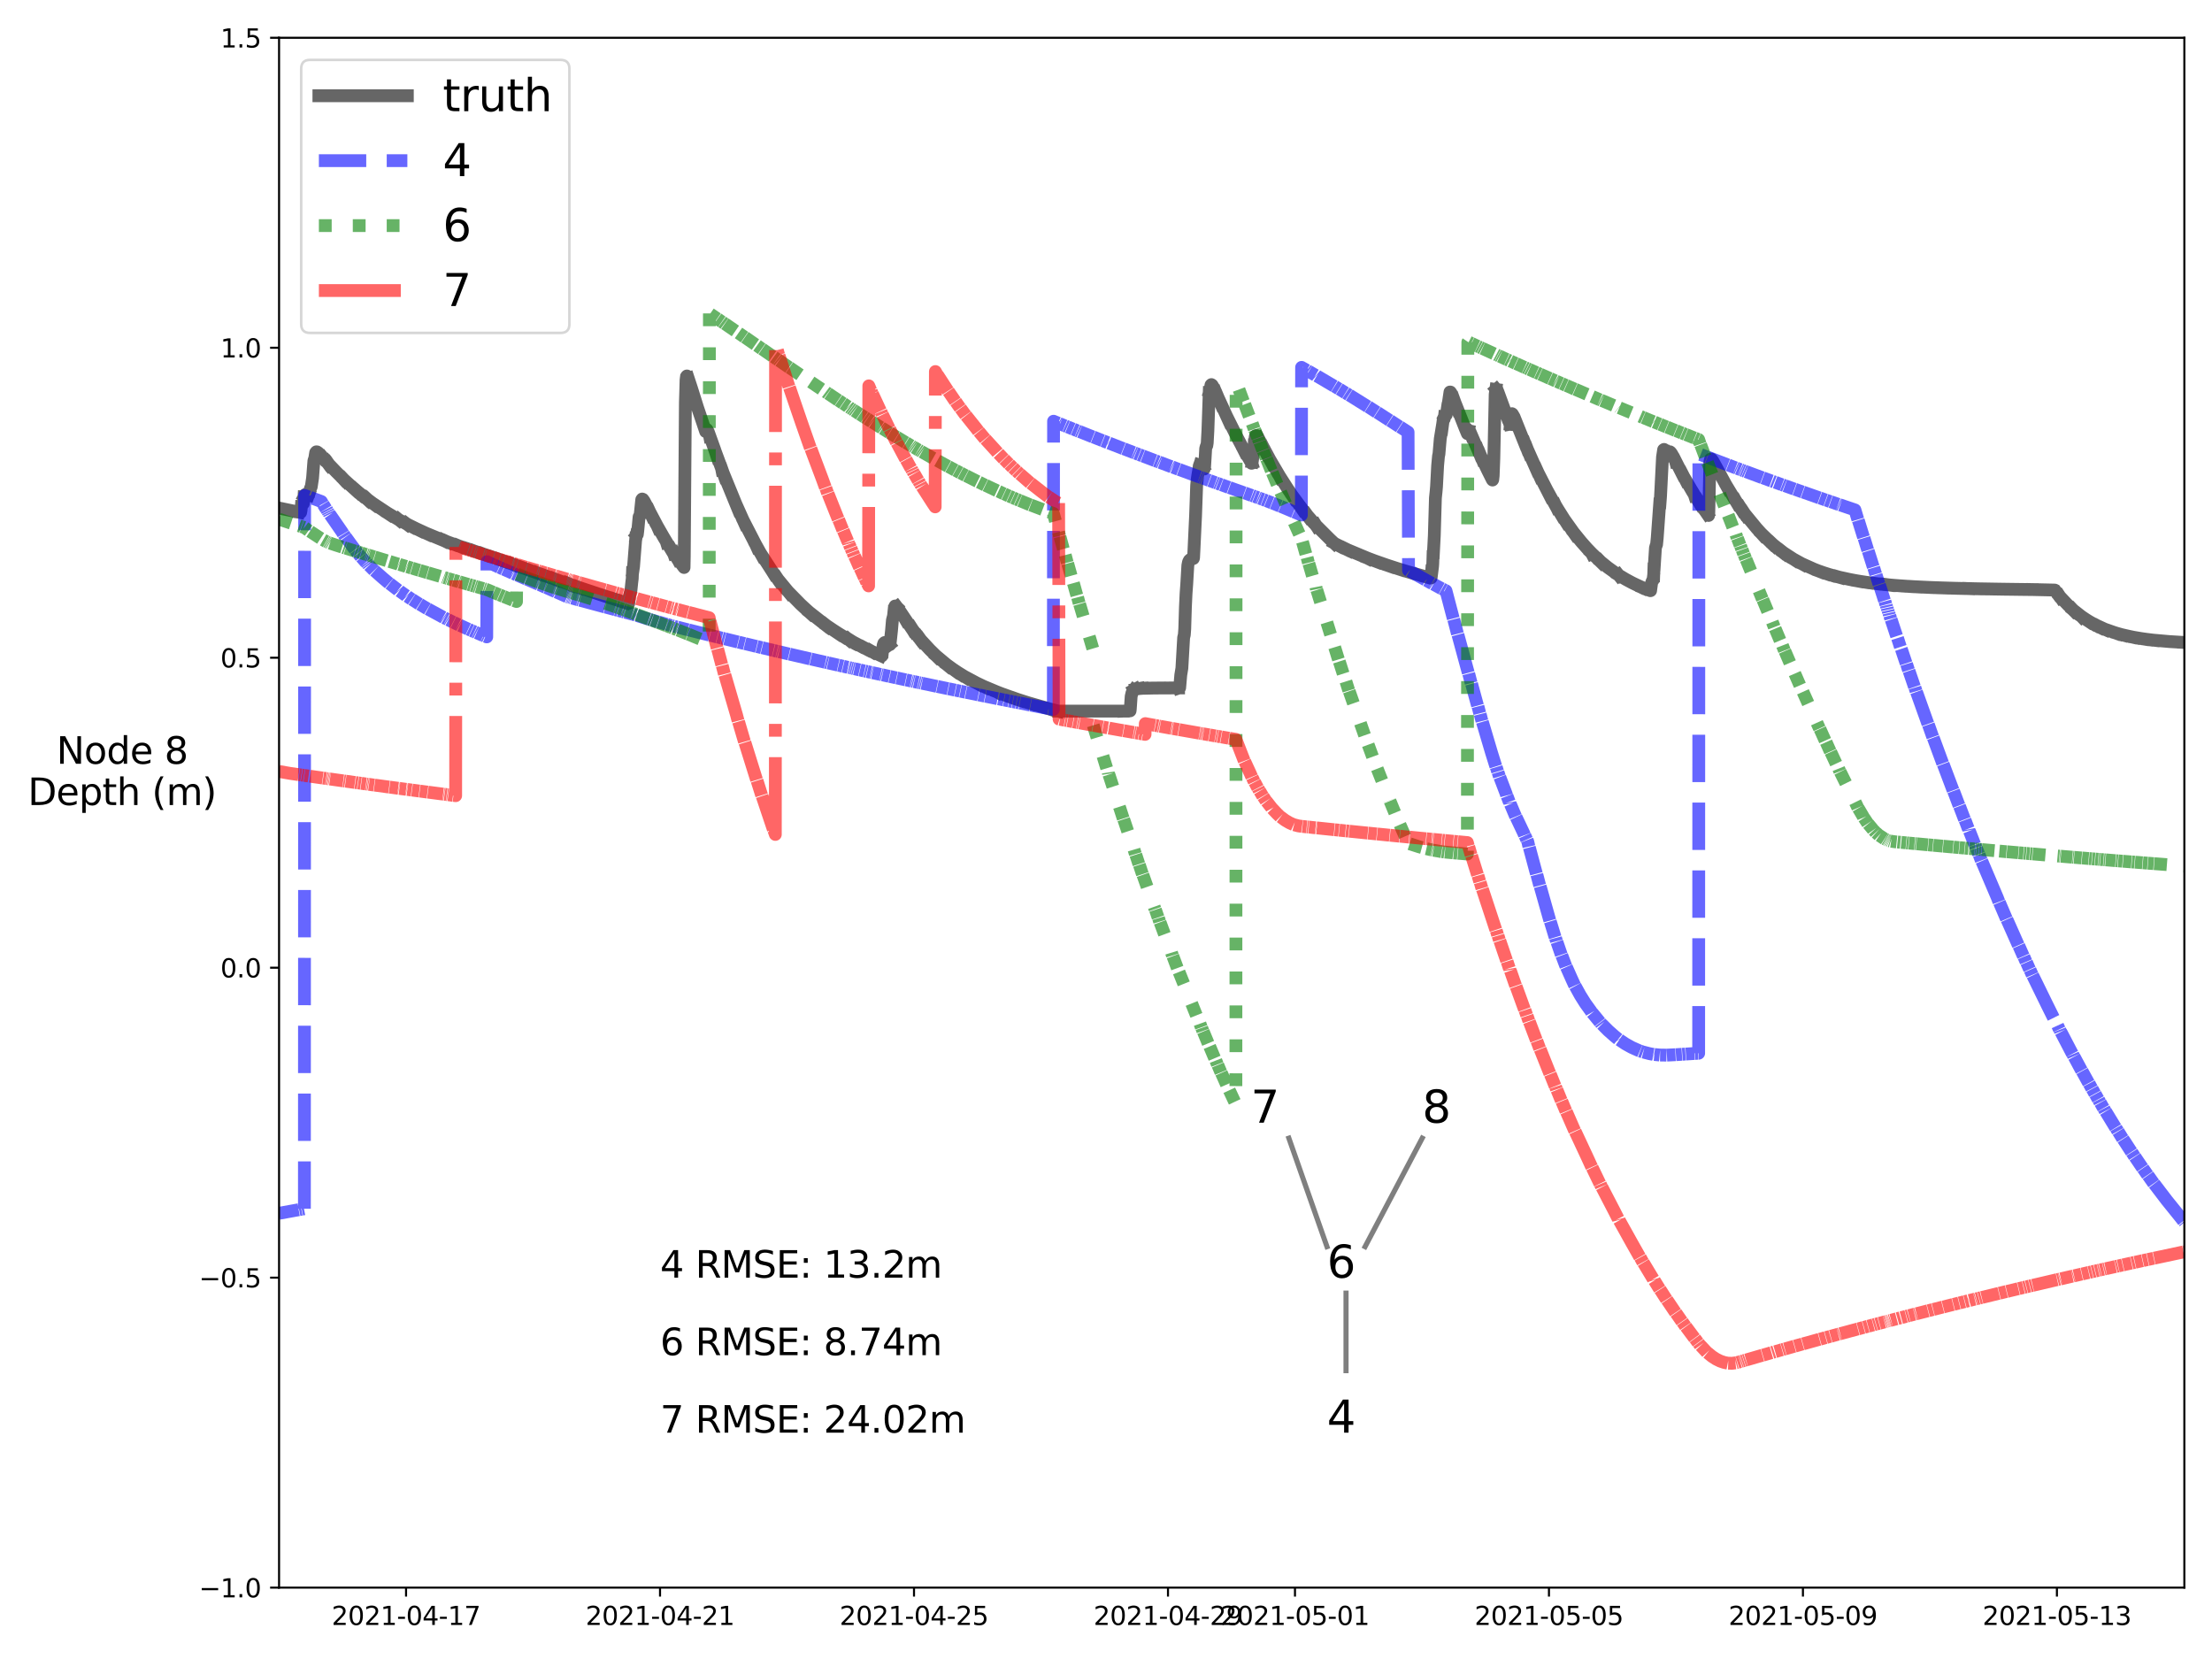 <?xml version="1.0" encoding="utf-8" standalone="no"?>
<!DOCTYPE svg PUBLIC "-//W3C//DTD SVG 1.1//EN"
  "http://www.w3.org/Graphics/SVG/1.1/DTD/svg11.dtd">
<svg xmlns:xlink="http://www.w3.org/1999/xlink" width="864pt" height="648pt" viewBox="0 0 864 648" xmlns="http://www.w3.org/2000/svg" version="1.1">
 <defs>
  <style type="text/css">*{stroke-linejoin: round; stroke-linecap: butt}</style>
 </defs>
 <g id="figure_1">
  <g id="patch_1">
   <path d="M 0 648 
L 864 648 
L 864 0 
L 0 0 
z
" style="fill: #ffffff"/>
  </g>
  <g id="axes_1">
   <g id="patch_2">
    <path d="M 109 620.12 
L 853.2 620.12 
L 853.2 14.76 
L 109 14.76 
z
" style="fill: #ffffff"/>
   </g>
   <g id="matplotlib.axis_1">
    <g id="xtick_1">
     <g id="line2d_1">
      <defs>
       <path id="m33eb586ff4" d="M 0 0 
L 0 3.5 
" style="stroke: #000000; stroke-width: 0.8"/>
      </defs>
      <g>
       <use xlink:href="#m33eb586ff4" x="158.602" y="620.12" style="stroke: #000000; stroke-width: 0.8"/>
      </g>
     </g>
     <g id="text_1">
      <!-- 2021-04-17 -->
      <g transform="translate(129.544 634.718) scale(0.1 -0.1)">
       <defs>
        <path id="DejaVuSans-32" d="M 1228 531 
L 3431 531 
L 3431 0 
L 469 0 
L 469 531 
Q 828 903 1448 1529 
Q 2069 2156 2228 2338 
Q 2531 2678 2651 2914 
Q 2772 3150 2772 3378 
Q 2772 3750 2511 3984 
Q 2250 4219 1831 4219 
Q 1534 4219 1204 4116 
Q 875 4013 500 3803 
L 500 4441 
Q 881 4594 1212 4672 
Q 1544 4750 1819 4750 
Q 2544 4750 2975 4387 
Q 3406 4025 3406 3419 
Q 3406 3131 3298 2873 
Q 3191 2616 2906 2266 
Q 2828 2175 2409 1742 
Q 1991 1309 1228 531 
z
" transform="scale(0.016)"/>
        <path id="DejaVuSans-30" d="M 2034 4250 
Q 1547 4250 1301 3770 
Q 1056 3291 1056 2328 
Q 1056 1369 1301 889 
Q 1547 409 2034 409 
Q 2525 409 2770 889 
Q 3016 1369 3016 2328 
Q 3016 3291 2770 3770 
Q 2525 4250 2034 4250 
z
M 2034 4750 
Q 2819 4750 3233 4129 
Q 3647 3509 3647 2328 
Q 3647 1150 3233 529 
Q 2819 -91 2034 -91 
Q 1250 -91 836 529 
Q 422 1150 422 2328 
Q 422 3509 836 4129 
Q 1250 4750 2034 4750 
z
" transform="scale(0.016)"/>
        <path id="DejaVuSans-31" d="M 794 531 
L 1825 531 
L 1825 4091 
L 703 3866 
L 703 4441 
L 1819 4666 
L 2450 4666 
L 2450 531 
L 3481 531 
L 3481 0 
L 794 0 
L 794 531 
z
" transform="scale(0.016)"/>
        <path id="DejaVuSans-2d" d="M 313 2009 
L 1997 2009 
L 1997 1497 
L 313 1497 
L 313 2009 
z
" transform="scale(0.016)"/>
        <path id="DejaVuSans-34" d="M 2419 4116 
L 825 1625 
L 2419 1625 
L 2419 4116 
z
M 2253 4666 
L 3047 4666 
L 3047 1625 
L 3713 1625 
L 3713 1100 
L 3047 1100 
L 3047 0 
L 2419 0 
L 2419 1100 
L 313 1100 
L 313 1709 
L 2253 4666 
z
" transform="scale(0.016)"/>
        <path id="DejaVuSans-37" d="M 525 4666 
L 3525 4666 
L 3525 4397 
L 1831 0 
L 1172 0 
L 2766 4134 
L 525 4134 
L 525 4666 
z
" transform="scale(0.016)"/>
       </defs>
       <use xlink:href="#DejaVuSans-32"/>
       <use xlink:href="#DejaVuSans-30" x="63.623"/>
       <use xlink:href="#DejaVuSans-32" x="127.246"/>
       <use xlink:href="#DejaVuSans-31" x="190.869"/>
       <use xlink:href="#DejaVuSans-2d" x="254.492"/>
       <use xlink:href="#DejaVuSans-30" x="290.576"/>
       <use xlink:href="#DejaVuSans-34" x="354.199"/>
       <use xlink:href="#DejaVuSans-2d" x="417.822"/>
       <use xlink:href="#DejaVuSans-31" x="453.906"/>
       <use xlink:href="#DejaVuSans-37" x="517.529"/>
      </g>
     </g>
    </g>
    <g id="xtick_2">
     <g id="line2d_2">
      <g>
       <use xlink:href="#m33eb586ff4" x="257.806" y="620.12" style="stroke: #000000; stroke-width: 0.8"/>
      </g>
     </g>
     <g id="text_2">
      <!-- 2021-04-21 -->
      <g transform="translate(228.748 634.718) scale(0.1 -0.1)">
       <use xlink:href="#DejaVuSans-32"/>
       <use xlink:href="#DejaVuSans-30" x="63.623"/>
       <use xlink:href="#DejaVuSans-32" x="127.246"/>
       <use xlink:href="#DejaVuSans-31" x="190.869"/>
       <use xlink:href="#DejaVuSans-2d" x="254.492"/>
       <use xlink:href="#DejaVuSans-30" x="290.576"/>
       <use xlink:href="#DejaVuSans-34" x="354.199"/>
       <use xlink:href="#DejaVuSans-2d" x="417.822"/>
       <use xlink:href="#DejaVuSans-32" x="453.906"/>
       <use xlink:href="#DejaVuSans-31" x="517.529"/>
      </g>
     </g>
    </g>
    <g id="xtick_3">
     <g id="line2d_3">
      <g>
       <use xlink:href="#m33eb586ff4" x="357.009" y="620.12" style="stroke: #000000; stroke-width: 0.8"/>
      </g>
     </g>
     <g id="text_3">
      <!-- 2021-04-25 -->
      <g transform="translate(327.951 634.718) scale(0.1 -0.1)">
       <defs>
        <path id="DejaVuSans-35" d="M 691 4666 
L 3169 4666 
L 3169 4134 
L 1269 4134 
L 1269 2991 
Q 1406 3038 1543 3061 
Q 1681 3084 1819 3084 
Q 2600 3084 3056 2656 
Q 3513 2228 3513 1497 
Q 3513 744 3044 326 
Q 2575 -91 1722 -91 
Q 1428 -91 1123 -41 
Q 819 9 494 109 
L 494 744 
Q 775 591 1075 516 
Q 1375 441 1709 441 
Q 2250 441 2565 725 
Q 2881 1009 2881 1497 
Q 2881 1984 2565 2268 
Q 2250 2553 1709 2553 
Q 1456 2553 1204 2497 
Q 953 2441 691 2322 
L 691 4666 
z
" transform="scale(0.016)"/>
       </defs>
       <use xlink:href="#DejaVuSans-32"/>
       <use xlink:href="#DejaVuSans-30" x="63.623"/>
       <use xlink:href="#DejaVuSans-32" x="127.246"/>
       <use xlink:href="#DejaVuSans-31" x="190.869"/>
       <use xlink:href="#DejaVuSans-2d" x="254.492"/>
       <use xlink:href="#DejaVuSans-30" x="290.576"/>
       <use xlink:href="#DejaVuSans-34" x="354.199"/>
       <use xlink:href="#DejaVuSans-2d" x="417.822"/>
       <use xlink:href="#DejaVuSans-32" x="453.906"/>
       <use xlink:href="#DejaVuSans-35" x="517.529"/>
      </g>
     </g>
    </g>
    <g id="xtick_4">
     <g id="line2d_4">
      <g>
       <use xlink:href="#m33eb586ff4" x="456.213" y="620.12" style="stroke: #000000; stroke-width: 0.8"/>
      </g>
     </g>
     <g id="text_4">
      <!-- 2021-04-29 -->
      <g transform="translate(427.155 634.718) scale(0.1 -0.1)">
       <defs>
        <path id="DejaVuSans-39" d="M 703 97 
L 703 672 
Q 941 559 1184 500 
Q 1428 441 1663 441 
Q 2288 441 2617 861 
Q 2947 1281 2994 2138 
Q 2813 1869 2534 1725 
Q 2256 1581 1919 1581 
Q 1219 1581 811 2004 
Q 403 2428 403 3163 
Q 403 3881 828 4315 
Q 1253 4750 1959 4750 
Q 2769 4750 3195 4129 
Q 3622 3509 3622 2328 
Q 3622 1225 3098 567 
Q 2575 -91 1691 -91 
Q 1453 -91 1209 -44 
Q 966 3 703 97 
z
M 1959 2075 
Q 2384 2075 2632 2365 
Q 2881 2656 2881 3163 
Q 2881 3666 2632 3958 
Q 2384 4250 1959 4250 
Q 1534 4250 1286 3958 
Q 1038 3666 1038 3163 
Q 1038 2656 1286 2365 
Q 1534 2075 1959 2075 
z
" transform="scale(0.016)"/>
       </defs>
       <use xlink:href="#DejaVuSans-32"/>
       <use xlink:href="#DejaVuSans-30" x="63.623"/>
       <use xlink:href="#DejaVuSans-32" x="127.246"/>
       <use xlink:href="#DejaVuSans-31" x="190.869"/>
       <use xlink:href="#DejaVuSans-2d" x="254.492"/>
       <use xlink:href="#DejaVuSans-30" x="290.576"/>
       <use xlink:href="#DejaVuSans-34" x="354.199"/>
       <use xlink:href="#DejaVuSans-2d" x="417.822"/>
       <use xlink:href="#DejaVuSans-32" x="453.906"/>
       <use xlink:href="#DejaVuSans-39" x="517.529"/>
      </g>
     </g>
    </g>
    <g id="xtick_5">
     <g id="line2d_5">
      <g>
       <use xlink:href="#m33eb586ff4" x="505.815" y="620.12" style="stroke: #000000; stroke-width: 0.8"/>
      </g>
     </g>
     <g id="text_5">
      <!-- 2021-05-01 -->
      <g transform="translate(476.757 634.718) scale(0.1 -0.1)">
       <use xlink:href="#DejaVuSans-32"/>
       <use xlink:href="#DejaVuSans-30" x="63.623"/>
       <use xlink:href="#DejaVuSans-32" x="127.246"/>
       <use xlink:href="#DejaVuSans-31" x="190.869"/>
       <use xlink:href="#DejaVuSans-2d" x="254.492"/>
       <use xlink:href="#DejaVuSans-30" x="290.576"/>
       <use xlink:href="#DejaVuSans-35" x="354.199"/>
       <use xlink:href="#DejaVuSans-2d" x="417.822"/>
       <use xlink:href="#DejaVuSans-30" x="453.906"/>
       <use xlink:href="#DejaVuSans-31" x="517.529"/>
      </g>
     </g>
    </g>
    <g id="xtick_6">
     <g id="line2d_6">
      <g>
       <use xlink:href="#m33eb586ff4" x="605.019" y="620.12" style="stroke: #000000; stroke-width: 0.8"/>
      </g>
     </g>
     <g id="text_6">
      <!-- 2021-05-05 -->
      <g transform="translate(575.961 634.718) scale(0.1 -0.1)">
       <use xlink:href="#DejaVuSans-32"/>
       <use xlink:href="#DejaVuSans-30" x="63.623"/>
       <use xlink:href="#DejaVuSans-32" x="127.246"/>
       <use xlink:href="#DejaVuSans-31" x="190.869"/>
       <use xlink:href="#DejaVuSans-2d" x="254.492"/>
       <use xlink:href="#DejaVuSans-30" x="290.576"/>
       <use xlink:href="#DejaVuSans-35" x="354.199"/>
       <use xlink:href="#DejaVuSans-2d" x="417.822"/>
       <use xlink:href="#DejaVuSans-30" x="453.906"/>
       <use xlink:href="#DejaVuSans-35" x="517.529"/>
      </g>
     </g>
    </g>
    <g id="xtick_7">
     <g id="line2d_7">
      <g>
       <use xlink:href="#m33eb586ff4" x="704.222" y="620.12" style="stroke: #000000; stroke-width: 0.8"/>
      </g>
     </g>
     <g id="text_7">
      <!-- 2021-05-09 -->
      <g transform="translate(675.164 634.718) scale(0.1 -0.1)">
       <use xlink:href="#DejaVuSans-32"/>
       <use xlink:href="#DejaVuSans-30" x="63.623"/>
       <use xlink:href="#DejaVuSans-32" x="127.246"/>
       <use xlink:href="#DejaVuSans-31" x="190.869"/>
       <use xlink:href="#DejaVuSans-2d" x="254.492"/>
       <use xlink:href="#DejaVuSans-30" x="290.576"/>
       <use xlink:href="#DejaVuSans-35" x="354.199"/>
       <use xlink:href="#DejaVuSans-2d" x="417.822"/>
       <use xlink:href="#DejaVuSans-30" x="453.906"/>
       <use xlink:href="#DejaVuSans-39" x="517.529"/>
      </g>
     </g>
    </g>
    <g id="xtick_8">
     <g id="line2d_8">
      <g>
       <use xlink:href="#m33eb586ff4" x="803.426" y="620.12" style="stroke: #000000; stroke-width: 0.8"/>
      </g>
     </g>
     <g id="text_8">
      <!-- 2021-05-13 -->
      <g transform="translate(774.368 634.718) scale(0.1 -0.1)">
       <defs>
        <path id="DejaVuSans-33" d="M 2597 2516 
Q 3050 2419 3304 2112 
Q 3559 1806 3559 1356 
Q 3559 666 3084 287 
Q 2609 -91 1734 -91 
Q 1441 -91 1130 -33 
Q 819 25 488 141 
L 488 750 
Q 750 597 1062 519 
Q 1375 441 1716 441 
Q 2309 441 2620 675 
Q 2931 909 2931 1356 
Q 2931 1769 2642 2001 
Q 2353 2234 1838 2234 
L 1294 2234 
L 1294 2753 
L 1863 2753 
Q 2328 2753 2575 2939 
Q 2822 3125 2822 3475 
Q 2822 3834 2567 4026 
Q 2313 4219 1838 4219 
Q 1578 4219 1281 4162 
Q 984 4106 628 3988 
L 628 4550 
Q 988 4650 1302 4700 
Q 1616 4750 1894 4750 
Q 2613 4750 3031 4423 
Q 3450 4097 3450 3541 
Q 3450 3153 3228 2886 
Q 3006 2619 2597 2516 
z
" transform="scale(0.016)"/>
       </defs>
       <use xlink:href="#DejaVuSans-32"/>
       <use xlink:href="#DejaVuSans-30" x="63.623"/>
       <use xlink:href="#DejaVuSans-32" x="127.246"/>
       <use xlink:href="#DejaVuSans-31" x="190.869"/>
       <use xlink:href="#DejaVuSans-2d" x="254.492"/>
       <use xlink:href="#DejaVuSans-30" x="290.576"/>
       <use xlink:href="#DejaVuSans-35" x="354.199"/>
       <use xlink:href="#DejaVuSans-2d" x="417.822"/>
       <use xlink:href="#DejaVuSans-31" x="453.906"/>
       <use xlink:href="#DejaVuSans-33" x="517.529"/>
      </g>
     </g>
    </g>
   </g>
   <g id="matplotlib.axis_2">
    <g id="ytick_1">
     <g id="line2d_9">
      <defs>
       <path id="m92425357ec" d="M 0 0 
L -3.5 0 
" style="stroke: #000000; stroke-width: 0.8"/>
      </defs>
      <g>
       <use xlink:href="#m92425357ec" x="109" y="620.12" style="stroke: #000000; stroke-width: 0.8"/>
      </g>
     </g>
     <g id="text_9">
      <!-- −1.0 -->
      <g transform="translate(77.717 623.919) scale(0.1 -0.1)">
       <defs>
        <path id="DejaVuSans-2212" d="M 678 2272 
L 4684 2272 
L 4684 1741 
L 678 1741 
L 678 2272 
z
" transform="scale(0.016)"/>
        <path id="DejaVuSans-2e" d="M 684 794 
L 1344 794 
L 1344 0 
L 684 0 
L 684 794 
z
" transform="scale(0.016)"/>
       </defs>
       <use xlink:href="#DejaVuSans-2212"/>
       <use xlink:href="#DejaVuSans-31" x="83.789"/>
       <use xlink:href="#DejaVuSans-2e" x="147.412"/>
       <use xlink:href="#DejaVuSans-30" x="179.199"/>
      </g>
     </g>
    </g>
    <g id="ytick_2">
     <g id="line2d_10">
      <g>
       <use xlink:href="#m92425357ec" x="109" y="499.048" style="stroke: #000000; stroke-width: 0.8"/>
      </g>
     </g>
     <g id="text_10">
      <!-- −0.5 -->
      <g transform="translate(77.717 502.847) scale(0.1 -0.1)">
       <use xlink:href="#DejaVuSans-2212"/>
       <use xlink:href="#DejaVuSans-30" x="83.789"/>
       <use xlink:href="#DejaVuSans-2e" x="147.412"/>
       <use xlink:href="#DejaVuSans-35" x="179.199"/>
      </g>
     </g>
    </g>
    <g id="ytick_3">
     <g id="line2d_11">
      <g>
       <use xlink:href="#m92425357ec" x="109" y="377.976" style="stroke: #000000; stroke-width: 0.8"/>
      </g>
     </g>
     <g id="text_11">
      <!-- 0.0 -->
      <g transform="translate(86.097 381.775) scale(0.1 -0.1)">
       <use xlink:href="#DejaVuSans-30"/>
       <use xlink:href="#DejaVuSans-2e" x="63.623"/>
       <use xlink:href="#DejaVuSans-30" x="95.41"/>
      </g>
     </g>
    </g>
    <g id="ytick_4">
     <g id="line2d_12">
      <g>
       <use xlink:href="#m92425357ec" x="109" y="256.904" style="stroke: #000000; stroke-width: 0.8"/>
      </g>
     </g>
     <g id="text_12">
      <!-- 0.5 -->
      <g transform="translate(86.097 260.703) scale(0.1 -0.1)">
       <use xlink:href="#DejaVuSans-30"/>
       <use xlink:href="#DejaVuSans-2e" x="63.623"/>
       <use xlink:href="#DejaVuSans-35" x="95.41"/>
      </g>
     </g>
    </g>
    <g id="ytick_5">
     <g id="line2d_13">
      <g>
       <use xlink:href="#m92425357ec" x="109" y="135.832" style="stroke: #000000; stroke-width: 0.8"/>
      </g>
     </g>
     <g id="text_13">
      <!-- 1.0 -->
      <g transform="translate(86.097 139.631) scale(0.1 -0.1)">
       <use xlink:href="#DejaVuSans-31"/>
       <use xlink:href="#DejaVuSans-2e" x="63.623"/>
       <use xlink:href="#DejaVuSans-30" x="95.41"/>
      </g>
     </g>
    </g>
    <g id="ytick_6">
     <g id="line2d_14">
      <g>
       <use xlink:href="#m92425357ec" x="109" y="14.76" style="stroke: #000000; stroke-width: 0.8"/>
      </g>
     </g>
     <g id="text_14">
      <!-- 1.5 -->
      <g transform="translate(86.097 18.559) scale(0.1 -0.1)">
       <use xlink:href="#DejaVuSans-31"/>
       <use xlink:href="#DejaVuSans-2e" x="63.623"/>
       <use xlink:href="#DejaVuSans-35" x="95.41"/>
      </g>
     </g>
    </g>
    <g id="text_15">
     <!-- Node 8 -->
     <g transform="translate(22.055 298.32) scale(0.144 -0.144)">
      <defs>
       <path id="DejaVuSans-4e" d="M 628 4666 
L 1478 4666 
L 3547 763 
L 3547 4666 
L 4159 4666 
L 4159 0 
L 3309 0 
L 1241 3903 
L 1241 0 
L 628 0 
L 628 4666 
z
" transform="scale(0.016)"/>
       <path id="DejaVuSans-6f" d="M 1959 3097 
Q 1497 3097 1228 2736 
Q 959 2375 959 1747 
Q 959 1119 1226 758 
Q 1494 397 1959 397 
Q 2419 397 2687 759 
Q 2956 1122 2956 1747 
Q 2956 2369 2687 2733 
Q 2419 3097 1959 3097 
z
M 1959 3584 
Q 2709 3584 3137 3096 
Q 3566 2609 3566 1747 
Q 3566 888 3137 398 
Q 2709 -91 1959 -91 
Q 1206 -91 779 398 
Q 353 888 353 1747 
Q 353 2609 779 3096 
Q 1206 3584 1959 3584 
z
" transform="scale(0.016)"/>
       <path id="DejaVuSans-64" d="M 2906 2969 
L 2906 4863 
L 3481 4863 
L 3481 0 
L 2906 0 
L 2906 525 
Q 2725 213 2448 61 
Q 2172 -91 1784 -91 
Q 1150 -91 751 415 
Q 353 922 353 1747 
Q 353 2572 751 3078 
Q 1150 3584 1784 3584 
Q 2172 3584 2448 3432 
Q 2725 3281 2906 2969 
z
M 947 1747 
Q 947 1113 1208 752 
Q 1469 391 1925 391 
Q 2381 391 2643 752 
Q 2906 1113 2906 1747 
Q 2906 2381 2643 2742 
Q 2381 3103 1925 3103 
Q 1469 3103 1208 2742 
Q 947 2381 947 1747 
z
" transform="scale(0.016)"/>
       <path id="DejaVuSans-65" d="M 3597 1894 
L 3597 1613 
L 953 1613 
Q 991 1019 1311 708 
Q 1631 397 2203 397 
Q 2534 397 2845 478 
Q 3156 559 3463 722 
L 3463 178 
Q 3153 47 2828 -22 
Q 2503 -91 2169 -91 
Q 1331 -91 842 396 
Q 353 884 353 1716 
Q 353 2575 817 3079 
Q 1281 3584 2069 3584 
Q 2775 3584 3186 3129 
Q 3597 2675 3597 1894 
z
M 3022 2063 
Q 3016 2534 2758 2815 
Q 2500 3097 2075 3097 
Q 1594 3097 1305 2825 
Q 1016 2553 972 2059 
L 3022 2063 
z
" transform="scale(0.016)"/>
       <path id="DejaVuSans-20" transform="scale(0.016)"/>
       <path id="DejaVuSans-38" d="M 2034 2216 
Q 1584 2216 1326 1975 
Q 1069 1734 1069 1313 
Q 1069 891 1326 650 
Q 1584 409 2034 409 
Q 2484 409 2743 651 
Q 3003 894 3003 1313 
Q 3003 1734 2745 1975 
Q 2488 2216 2034 2216 
z
M 1403 2484 
Q 997 2584 770 2862 
Q 544 3141 544 3541 
Q 544 4100 942 4425 
Q 1341 4750 2034 4750 
Q 2731 4750 3128 4425 
Q 3525 4100 3525 3541 
Q 3525 3141 3298 2862 
Q 3072 2584 2669 2484 
Q 3125 2378 3379 2068 
Q 3634 1759 3634 1313 
Q 3634 634 3220 271 
Q 2806 -91 2034 -91 
Q 1263 -91 848 271 
Q 434 634 434 1313 
Q 434 1759 690 2068 
Q 947 2378 1403 2484 
z
M 1172 3481 
Q 1172 3119 1398 2916 
Q 1625 2713 2034 2713 
Q 2441 2713 2670 2916 
Q 2900 3119 2900 3481 
Q 2900 3844 2670 4047 
Q 2441 4250 2034 4250 
Q 1625 4250 1398 4047 
Q 1172 3844 1172 3481 
z
" transform="scale(0.016)"/>
      </defs>
      <use xlink:href="#DejaVuSans-4e"/>
      <use xlink:href="#DejaVuSans-6f" x="74.805"/>
      <use xlink:href="#DejaVuSans-64" x="135.986"/>
      <use xlink:href="#DejaVuSans-65" x="199.463"/>
      <use xlink:href="#DejaVuSans-20" x="260.986"/>
      <use xlink:href="#DejaVuSans-38" x="292.773"/>
     </g>
     <!-- Depth (m) -->
     <g transform="translate(10.867 314.445) scale(0.144 -0.144)">
      <defs>
       <path id="DejaVuSans-44" d="M 1259 4147 
L 1259 519 
L 2022 519 
Q 2988 519 3436 956 
Q 3884 1394 3884 2338 
Q 3884 3275 3436 3711 
Q 2988 4147 2022 4147 
L 1259 4147 
z
M 628 4666 
L 1925 4666 
Q 3281 4666 3915 4102 
Q 4550 3538 4550 2338 
Q 4550 1131 3912 565 
Q 3275 0 1925 0 
L 628 0 
L 628 4666 
z
" transform="scale(0.016)"/>
       <path id="DejaVuSans-70" d="M 1159 525 
L 1159 -1331 
L 581 -1331 
L 581 3500 
L 1159 3500 
L 1159 2969 
Q 1341 3281 1617 3432 
Q 1894 3584 2278 3584 
Q 2916 3584 3314 3078 
Q 3713 2572 3713 1747 
Q 3713 922 3314 415 
Q 2916 -91 2278 -91 
Q 1894 -91 1617 61 
Q 1341 213 1159 525 
z
M 3116 1747 
Q 3116 2381 2855 2742 
Q 2594 3103 2138 3103 
Q 1681 3103 1420 2742 
Q 1159 2381 1159 1747 
Q 1159 1113 1420 752 
Q 1681 391 2138 391 
Q 2594 391 2855 752 
Q 3116 1113 3116 1747 
z
" transform="scale(0.016)"/>
       <path id="DejaVuSans-74" d="M 1172 4494 
L 1172 3500 
L 2356 3500 
L 2356 3053 
L 1172 3053 
L 1172 1153 
Q 1172 725 1289 603 
Q 1406 481 1766 481 
L 2356 481 
L 2356 0 
L 1766 0 
Q 1100 0 847 248 
Q 594 497 594 1153 
L 594 3053 
L 172 3053 
L 172 3500 
L 594 3500 
L 594 4494 
L 1172 4494 
z
" transform="scale(0.016)"/>
       <path id="DejaVuSans-68" d="M 3513 2113 
L 3513 0 
L 2938 0 
L 2938 2094 
Q 2938 2591 2744 2837 
Q 2550 3084 2163 3084 
Q 1697 3084 1428 2787 
Q 1159 2491 1159 1978 
L 1159 0 
L 581 0 
L 581 4863 
L 1159 4863 
L 1159 2956 
Q 1366 3272 1645 3428 
Q 1925 3584 2291 3584 
Q 2894 3584 3203 3211 
Q 3513 2838 3513 2113 
z
" transform="scale(0.016)"/>
       <path id="DejaVuSans-28" d="M 1984 4856 
Q 1566 4138 1362 3434 
Q 1159 2731 1159 2009 
Q 1159 1288 1364 580 
Q 1569 -128 1984 -844 
L 1484 -844 
Q 1016 -109 783 600 
Q 550 1309 550 2009 
Q 550 2706 781 3412 
Q 1013 4119 1484 4856 
L 1984 4856 
z
" transform="scale(0.016)"/>
       <path id="DejaVuSans-6d" d="M 3328 2828 
Q 3544 3216 3844 3400 
Q 4144 3584 4550 3584 
Q 5097 3584 5394 3201 
Q 5691 2819 5691 2113 
L 5691 0 
L 5113 0 
L 5113 2094 
Q 5113 2597 4934 2840 
Q 4756 3084 4391 3084 
Q 3944 3084 3684 2787 
Q 3425 2491 3425 1978 
L 3425 0 
L 2847 0 
L 2847 2094 
Q 2847 2600 2669 2842 
Q 2491 3084 2119 3084 
Q 1678 3084 1418 2786 
Q 1159 2488 1159 1978 
L 1159 0 
L 581 0 
L 581 3500 
L 1159 3500 
L 1159 2956 
Q 1356 3278 1631 3431 
Q 1906 3584 2284 3584 
Q 2666 3584 2933 3390 
Q 3200 3197 3328 2828 
z
" transform="scale(0.016)"/>
       <path id="DejaVuSans-29" d="M 513 4856 
L 1013 4856 
Q 1481 4119 1714 3412 
Q 1947 2706 1947 2009 
Q 1947 1309 1714 600 
Q 1481 -109 1013 -844 
L 513 -844 
Q 928 -128 1133 580 
Q 1338 1288 1338 2009 
Q 1338 2731 1133 3434 
Q 928 4138 513 4856 
z
" transform="scale(0.016)"/>
      </defs>
      <use xlink:href="#DejaVuSans-44"/>
      <use xlink:href="#DejaVuSans-65" x="77.002"/>
      <use xlink:href="#DejaVuSans-70" x="138.525"/>
      <use xlink:href="#DejaVuSans-74" x="202.002"/>
      <use xlink:href="#DejaVuSans-68" x="241.211"/>
      <use xlink:href="#DejaVuSans-20" x="304.59"/>
      <use xlink:href="#DejaVuSans-28" x="336.377"/>
      <use xlink:href="#DejaVuSans-6d" x="375.391"/>
      <use xlink:href="#DejaVuSans-29" x="472.803"/>
     </g>
    </g>
   </g>
   <g id="line2d_15">
    <path d="M 108.914 198.424 
L 116.664 200.047 
M 116.836 200.066 
L 117.439 200.144 
L 117.611 199.159 
L 117.698 197.931 
M 117.87 197.574 
L 118.214 196.961 
L 118.473 196.689 
L 118.645 195.43 
L 118.731 194.115 
M 118.903 193.748 
L 119.161 193.242 
L 119.506 193.032 
L 120.023 193.052 
L 120.539 193.243 
M 121.056 191.545 
L 121.314 190.571 
L 121.573 190.156 
L 122.089 186.7 
L 122.606 179.984 
L 122.951 178.964 
L 123.295 176.793 
L 123.553 176.482 
L 123.812 176.494 
L 124.328 176.839 
L 125.534 178.07 
L 126.051 178.727 
M 126.223 178.825 
L 127.342 180.163 
M 127.515 180.261 
L 127.859 180.732 
M 128.031 180.829 
L 128.29 181.202 
M 128.462 181.301 
L 128.72 181.669 
M 128.892 181.765 
L 131.217 184.207 
L 133.456 186.435 
L 134.059 187.09 
M 134.231 187.175 
L 134.834 187.819 
M 135.007 187.903 
L 138.623 191.187 
M 138.796 191.264 
L 139.743 192.122 
M 139.915 192.198 
L 140.948 193.1 
M 141.121 193.173 
L 142.929 194.644 
M 143.101 194.713 
L 143.446 195.035 
M 143.618 195.103 
L 143.962 195.42 
M 144.135 195.487 
L 146.115 196.974 
M 146.288 197.038 
L 151.971 200.808 
M 152.143 200.864 
L 155.502 202.872 
M 155.674 202.924 
L 155.846 203.064 
M 156.018 203.115 
L 158.602 204.549 
M 158.774 204.597 
L 158.946 204.728 
M 159.119 204.776 
L 160.755 205.646 
M 160.927 205.692 
L 163.769 207.097 
M 163.941 207.139 
L 166.955 208.531 
M 167.127 208.572 
L 173.069 211.036 
M 173.241 211.072 
L 173.5 211.201 
M 173.672 211.237 
L 174.447 211.56 
M 174.619 211.596 
L 174.964 211.754 
M 175.136 211.788 
L 176.944 212.477 
M 177.116 212.511 
L 179.011 213.204 
M 179.183 213.236 
L 179.528 213.381 
M 179.7 213.413 
L 182.886 214.5 
M 183.058 214.531 
L 184.092 214.896 
M 184.264 214.927 
L 185.297 215.291 
M 185.47 215.322 
L 185.986 215.517 
M 186.158 215.548 
L 188.742 216.429 
M 188.914 216.46 
L 189.431 216.659 
M 189.603 216.69 
L 192.617 217.735 
M 192.789 217.767 
L 194.942 218.534 
M 195.114 218.565 
L 196.578 219.101 
M 196.75 219.133 
L 200.109 220.339 
M 200.281 220.372 
L 200.54 220.491 
M 200.712 220.524 
L 201.831 220.948 
M 202.003 220.98 
L 205.534 222.262 
M 205.706 222.295 
L 209.926 223.824 
M 210.098 223.857 
L 210.529 224.038 
M 210.701 224.07 
L 213.112 224.954 
M 213.284 224.986 
L 216.557 226.168 
M 216.729 226.2 
L 217.16 226.38 
M 217.332 226.412 
L 221.551 227.91 
M 221.724 227.941 
L 221.982 228.058 
M 222.154 228.09 
L 222.413 228.207 
M 222.585 228.238 
L 222.843 228.355 
M 223.015 228.386 
L 223.274 228.503 
M 223.446 228.535 
L 225.685 229.328 
M 225.857 229.359 
L 226.374 229.562 
M 226.546 229.593 
L 236.277 232.846 
M 236.449 232.876 
L 240.324 234.14 
M 240.497 234.169 
L 241.444 234.493 
M 241.616 234.522 
L 243.166 235.031 
M 243.338 235.06 
L 244.027 235.298 
M 244.199 235.327 
L 245.577 235.694 
L 245.75 234.365 
L 246.008 232.32 
L 246.438 230.674 
L 246.783 227.354 
L 246.955 225.983 
L 247.041 223.689 
M 247.213 222.942 
L 247.472 221.188 
L 248.333 210.223 
M 248.505 209.609 
L 248.591 209.083 
M 248.764 208.959 
L 248.936 208.759 
L 249.108 207.372 
L 249.625 201.896 
L 249.883 201.582 
L 249.969 201.464 
L 250.141 200.184 
L 250.658 195.143 
L 250.83 194.918 
L 251.089 195.008 
L 251.605 195.708 
L 253.241 198.802 
L 253.5 199.466 
M 253.672 199.644 
L 254.447 201.311 
M 254.619 201.479 
L 256.6 205.221 
L 256.944 205.993 
M 257.117 206.151 
L 259.356 210.068 
L 260.217 211.493 
L 260.303 211.769 
M 260.475 211.911 
L 262.025 214.495 
M 262.197 214.63 
L 262.8 215.671 
M 262.972 215.803 
L 263.059 216.056 
M 263.231 216.188 
L 264.264 217.809 
M 264.436 217.937 
L 264.695 218.417 
M 264.867 218.541 
L 266.761 221.102 
L 267.192 221.661 
L 267.278 217.464 
L 267.709 157.222 
L 267.967 148.413 
L 268.139 147.051 
L 268.312 146.85 
L 268.484 147.027 
L 268.57 147.174 
L 268.656 147.56 
M 268.828 147.788 
L 270.12 151.704 
L 272.445 159.133 
L 275.631 168.572 
L 275.976 167.652 
L 276.148 167.787 
L 276.492 168.414 
L 277.095 169.941 
L 277.181 170.385 
M 277.354 170.634 
L 279.162 175.667 
L 280.109 178.519 
M 280.281 178.766 
L 281.831 182.946 
L 281.918 183.383 
M 282.09 183.624 
L 282.951 186.078 
M 283.123 186.31 
L 288.29 198.931 
M 288.462 199.136 
L 290.787 204.322 
M 290.96 204.51 
L 295.179 212.705 
L 295.524 213.469 
M 295.696 213.63 
L 297.504 216.885 
M 297.676 217.036 
L 301.466 222.912 
L 302.068 223.881 
M 302.241 224.009 
L 303.446 225.764 
M 303.618 225.884 
L 304.135 226.665 
M 304.307 226.784 
L 308.182 231.49 
M 308.355 231.59 
L 312.66 235.984 
L 314.555 237.736 
L 316.536 239.522 
M 316.708 239.6 
L 321.444 243.313 
L 322.391 244.057 
M 322.564 244.123 
L 323.252 244.664 
M 323.425 244.729 
L 327.386 247.394 
M 327.558 247.452 
L 329.194 248.501 
M 329.367 248.557 
L 331.175 249.659 
M 331.347 249.712 
L 331.519 249.855 
M 331.692 249.907 
L 332.208 250.242 
M 332.381 250.293 
L 332.897 250.623 
M 333.069 250.674 
L 333.586 250.999 
M 333.758 251.048 
L 335.739 252.135 
M 335.911 252.183 
L 337.634 253.092 
M 337.806 253.139 
L 338.581 253.557 
M 338.753 253.603 
L 340.131 254.299 
M 340.303 254.342 
L 340.648 254.541 
M 340.82 254.584 
L 343.92 256.022 
M 344.092 256.063 
L 344.437 256.212 
L 344.523 255.695 
M 344.695 254.507 
L 344.953 252.064 
L 345.212 251.285 
L 345.556 250.96 
L 345.901 250.933 
L 346.503 251.158 
L 347.278 251.629 
L 347.364 251.744 
M 347.537 251.808 
L 347.623 251.77 
L 347.795 250.212 
L 348.053 247.849 
L 348.226 246.243 
L 348.57 242.254 
L 349.001 240.592 
L 349.345 237.232 
L 349.603 236.706 
L 349.862 236.682 
L 350.12 236.931 
M 350.292 237.026 
L 351.067 238.034 
L 353.22 241.246 
L 353.737 242.138 
M 353.909 242.274 
L 355.804 245.078 
M 355.976 245.206 
L 356.32 245.78 
M 356.493 245.906 
L 356.923 246.581 
M 357.095 246.702 
L 358.645 248.766 
M 358.818 248.881 
L 359.334 249.597 
M 359.507 249.708 
L 359.937 250.306 
M 360.109 250.415 
L 363.123 253.684 
L 365.965 256.475 
M 366.137 256.559 
L 369.237 259.15 
L 370.271 260 
M 370.443 260.071 
L 373.113 262.007 
M 373.285 262.07 
L 375.007 263.226 
M 375.179 263.284 
L 377.16 264.51 
M 377.332 264.565 
L 381.035 266.547 
L 382.155 267.142 
M 382.327 267.187 
L 384.738 268.345 
M 384.91 268.384 
L 389.474 270.301 
L 389.647 270.399 
M 389.991 270.5 
L 392.058 271.316 
M 392.23 271.348 
L 394.038 272.032 
M 394.211 272.063 
L 395.502 272.542 
M 395.675 272.571 
L 396.966 273.036 
M 397.139 273.065 
L 398.172 273.432 
M 398.344 273.461 
L 402.392 274.753 
M 402.564 274.779 
L 409.195 276.68 
L 409.539 276.796 
M 409.711 276.819 
L 413.328 277.757 
M 413.5 277.757 
L 413.845 277.757 
M 414.017 277.757 
L 415.911 277.757 
M 416.084 277.757 
L 416.859 277.757 
M 417.031 277.757 
L 419.098 277.757 
M 419.27 277.757 
L 420.734 277.757 
M 420.906 277.757 
L 421.509 277.757 
M 421.681 277.757 
L 426.848 277.756 
M 427.02 277.756 
L 430.637 277.756 
M 430.809 277.756 
L 432.704 277.756 
M 432.876 277.756 
L 432.962 277.756 
M 433.134 277.756 
L 438.732 277.756 
M 438.904 277.756 
L 441.401 277.652 
L 441.487 276.997 
L 441.832 272.007 
L 442.176 270.534 
L 442.607 269.8 
L 442.779 269.57 
M 442.951 269.507 
L 443.468 269.225 
M 443.64 269.197 
L 444.674 268.991 
L 444.846 268.961 
M 445.018 268.952 
L 446.224 268.858 
M 446.396 268.854 
L 450.616 268.754 
L 451.132 268.748 
M 451.304 268.747 
L 452.338 268.738 
M 452.51 268.738 
L 452.941 268.734 
M 453.113 268.734 
L 457.419 268.715 
M 457.591 268.715 
L 457.935 268.714 
M 458.107 268.714 
L 460.346 268.709 
M 460.519 268.709 
L 460.777 268.621 
L 460.949 266.645 
L 461.208 263.632 
L 461.638 261.019 
L 462.327 249.034 
L 462.585 247.983 
L 462.758 245.66 
L 463.016 237.206 
L 463.274 231.751 
L 463.533 228.182 
L 463.963 220.844 
L 464.222 219.54 
L 464.566 218.86 
L 464.997 218.488 
L 465.772 218.215 
L 466.116 218.152 
L 466.202 217.891 
L 466.374 214.522 
L 466.805 205.252 
L 466.977 201.714 
L 467.408 189.587 
L 467.666 186.969 
L 467.925 185.279 
L 468.097 184.298 
L 468.441 181.944 
L 468.527 181.705 
M 468.7 181.665 
L 468.958 181.729 
L 469.216 182.007 
M 469.388 182.098 
L 469.819 182.699 
M 469.991 182.81 
L 470.336 183.194 
L 470.508 182.434 
L 470.68 179.647 
L 470.939 175.189 
L 471.197 174.267 
L 471.369 174.059 
L 471.541 172.956 
L 471.8 168.238 
L 472.316 153.344 
M 472.489 152.835 
L 472.747 151.873 
L 473.005 150.385 
L 473.177 150.221 
L 473.436 150.407 
L 473.953 151.268 
L 474.728 153.08 
M 474.9 153.285 
L 475.503 154.794 
M 475.675 155.004 
L 476.88 157.847 
M 477.053 158.053 
L 479.981 164.473 
M 480.153 164.652 
L 483.425 171.189 
L 484.889 173.936 
L 486.009 176.14 
M 486.181 176.297 
L 488.85 180.952 
L 488.936 180.926 
M 489.109 180.444 
L 489.711 176.02 
L 489.798 175.45 
L 489.884 173.829 
M 490.056 172.822 
L 490.314 170.524 
L 490.486 170.167 
L 490.659 170.131 
L 491.003 170.434 
L 491.261 170.928 
M 491.434 171.069 
L 491.864 171.963 
M 492.037 172.12 
L 493.242 174.516 
M 493.414 174.679 
L 494.534 176.917 
M 494.706 177.078 
L 496.773 180.949 
M 496.945 181.103 
L 499.615 185.644 
L 500.045 186.474 
M 500.217 186.616 
L 502.715 190.525 
L 505.298 194.407 
M 505.47 194.531 
L 507.882 197.798 
L 508.57 198.793 
M 508.743 198.906 
L 510.379 201.045 
M 510.551 201.153 
L 511.068 201.871 
M 511.24 201.977 
L 513.479 204.546 
L 513.823 205.013 
M 513.996 205.112 
L 514.168 205.387 
M 514.34 205.485 
L 519.421 210.563 
L 521.143 212.181 
M 521.315 212.261 
L 521.746 212.504 
L 522.952 213.146 
M 523.124 213.192 
L 525.535 214.383 
M 525.707 214.426 
L 526.827 214.975 
M 526.999 215.017 
L 533.974 217.933 
L 534.233 218.064 
M 534.405 218.1 
L 537.763 219.38 
M 537.935 219.414 
L 542.758 221.102 
M 542.93 221.133 
L 546.633 222.341 
M 546.805 222.37 
L 550.422 223.481 
M 550.594 223.508 
L 556.967 225.308 
M 557.139 225.333 
L 558.947 225.755 
L 559.033 225.388 
L 559.206 223.079 
M 559.378 222.639 
L 559.55 221.289 
L 559.636 220.144 
L 559.722 217.426 
M 559.895 215.793 
L 560.239 209.17 
L 560.67 194.452 
L 560.928 192.042 
L 561.1 190.03 
L 561.531 181.885 
L 561.875 178.105 
L 562.047 177.394 
L 562.564 171.366 
L 563.081 168.191 
M 563.253 167.47 
L 563.77 163.613 
L 563.942 163.563 
L 564.114 163.61 
L 564.2 162.817 
M 564.373 162.27 
L 564.545 161.901 
L 564.717 161.927 
L 564.889 162.021 
L 565.061 161.233 
L 565.578 157.795 
L 565.75 157.227 
L 566.353 153.119 
L 566.525 153.135 
L 566.87 153.649 
L 567.559 155.24 
L 567.645 155.656 
M 567.817 155.877 
L 569.281 159.895 
M 569.453 160.122 
L 572.295 167.319 
L 573.156 169.383 
L 573.242 169.301 
L 573.501 168.189 
M 573.673 168.178 
L 573.931 168.413 
L 574.362 169.139 
L 574.62 169.843 
M 574.792 170.032 
L 577.117 175.438 
M 577.29 175.636 
L 577.979 177.351 
M 578.151 177.546 
L 578.84 179.229 
M 579.012 179.42 
L 581.079 183.756 
L 582.887 187.365 
L 582.973 187.495 
L 583.059 187.342 
L 583.232 185.863 
L 583.49 179.009 
L 584.007 154.059 
L 584.265 152.114 
M 584.437 152.117 
L 584.696 152.425 
L 584.954 153.113 
M 585.126 153.314 
L 585.643 154.817 
M 585.815 155.046 
L 588.485 162.34 
M 588.657 162.567 
L 589.518 165.012 
M 589.69 165.241 
L 589.776 165.671 
M 589.949 165.763 
L 590.121 163.848 
L 590.379 161.738 
L 590.551 161.579 
L 590.724 161.697 
L 591.154 162.431 
L 591.929 164.198 
L 592.015 164.597 
M 592.187 164.808 
L 595.46 172.971 
M 595.632 173.176 
L 596.321 174.989 
M 596.493 175.191 
L 597.182 176.966 
M 597.354 177.162 
L 600.11 183.369 
M 600.282 183.552 
L 601.402 186.037 
M 601.574 186.214 
L 604.071 191.092 
L 605.363 193.622 
M 605.535 193.779 
L 607.43 197.229 
M 607.602 197.377 
L 607.946 198.094 
M 608.119 198.239 
L 609.841 201.142 
M 610.013 201.278 
L 611.649 203.875 
M 611.822 204.002 
L 614.147 207.264 
L 615.094 208.619 
M 615.266 208.732 
L 617.677 211.701 
L 619.916 214.229 
L 621.639 216.017 
L 621.725 216.185 
M 621.897 216.272 
L 624.05 218.321 
L 624.911 219.166 
M 625.083 219.243 
L 625.514 219.687 
M 625.686 219.762 
L 628.011 221.648 
L 632.058 224.555 
M 632.231 224.612 
L 632.317 224.72 
M 632.489 224.777 
L 634.986 226.275 
L 637.484 227.618 
L 640.498 229.083 
M 640.67 229.122 
L 641.703 229.602 
M 641.875 229.639 
L 644.631 230.723 
L 644.717 230.699 
L 644.889 229.395 
L 645.148 227.519 
L 645.406 226.879 
L 645.664 226.635 
L 645.751 225.93 
M 645.923 224.901 
L 646.009 222.279 
M 646.181 220.729 
L 646.612 214.012 
L 646.87 213.085 
L 647.042 212.74 
L 647.301 210.159 
L 648.248 196.985 
M 648.42 196.236 
L 648.592 193.949 
L 649.367 178.558 
L 649.798 175.671 
L 649.97 175.542 
L 650.229 175.692 
L 650.831 176.586 
L 650.917 176.884 
M 651.09 177.054 
L 651.692 178.13 
L 651.779 177.955 
L 652.123 176.525 
L 652.295 176.473 
L 652.554 176.675 
L 653.07 177.444 
L 654.362 179.86 
L 654.448 180.177 
M 654.62 180.344 
L 656.945 184.939 
M 657.118 185.1 
L 658.323 187.451 
M 658.496 187.606 
L 661.079 192.046 
L 661.768 193.165 
L 661.854 193.429 
M 662.026 193.569 
L 663.232 195.581 
M 663.404 195.715 
L 664.093 196.876 
M 664.265 197.004 
L 666.762 200.644 
M 666.935 200.77 
L 667.365 201.337 
L 667.451 200.444 
L 667.882 180.343 
L 668.14 179.331 
L 668.313 179.248 
L 668.571 179.422 
L 669.088 180.154 
L 670.293 182.319 
L 674.857 190.698 
M 675.029 190.851 
L 677.871 195.55 
M 678.043 195.688 
L 678.474 196.462 
M 678.646 196.598 
L 679.68 198.226 
M 679.852 198.357 
L 680.282 199.08 
M 680.455 199.207 
L 681.057 200.151 
M 681.23 200.273 
L 681.832 201.19 
M 682.005 201.31 
L 686.138 206.342 
L 688.377 208.823 
M 688.549 208.915 
L 691.908 212.163 
M 692.252 212.392 
L 693.027 213.119 
M 693.372 213.338 
L 696.041 215.471 
M 696.214 215.536 
L 696.989 216.146 
M 697.161 216.209 
L 700.864 218.618 
M 701.036 218.671 
L 704.05 220.337 
M 704.222 220.383 
L 708.528 222.312 
L 710.681 223.162 
M 710.853 223.195 
L 713.092 223.979 
M 713.264 224.008 
L 714.9 224.53 
M 715.073 224.556 
L 718.001 225.364 
M 718.173 225.386 
L 718.603 225.511 
M 718.776 225.532 
L 722.565 226.359 
L 725.665 226.939 
M 725.837 226.954 
L 727.904 227.295 
M 728.076 227.308 
L 729.54 227.53 
M 729.712 227.542 
L 731.693 227.811 
M 731.865 227.822 
L 732.64 227.925 
M 732.812 227.935 
L 733.932 228.072 
M 734.104 228.082 
L 736.085 228.297 
M 736.257 228.306 
L 736.601 228.347 
M 736.773 228.356 
L 736.946 228.38 
M 737.118 228.388 
L 737.29 228.412 
M 737.462 228.42 
L 737.635 228.444 
M 737.807 228.452 
L 737.979 228.475 
M 738.151 228.483 
L 738.496 228.521 
M 738.668 228.529 
L 740.821 228.712 
M 741.165 228.733 
L 742.285 228.822 
M 742.629 228.841 
L 744.524 228.974 
M 744.696 228.98 
L 745.471 229.034 
M 745.643 229.039 
L 747.796 229.168 
M 747.968 229.173 
L 748.399 229.2 
M 748.571 229.205 
L 753.049 229.42 
M 753.221 229.424 
L 754.944 229.497 
M 755.116 229.5 
L 758.819 229.634 
M 758.991 229.636 
L 762.866 229.754 
M 763.038 229.756 
L 765.191 229.814 
M 765.363 229.816 
L 767.344 229.865 
M 767.516 229.867 
L 768.808 229.898 
M 768.98 229.9 
L 769.066 229.903 
M 769.239 229.905 
L 771.305 229.949 
M 771.478 229.951 
L 771.822 229.96 
M 771.994 229.961 
L 772.855 229.979 
M 773.028 229.981 
L 773.889 229.998 
M 774.061 230 
L 780.778 230.111 
M 780.95 230.113 
L 783.706 230.153 
M 783.878 230.155 
L 788.356 230.215 
M 788.528 230.216 
L 790.337 230.239 
M 790.509 230.24 
L 791.37 230.251 
M 791.542 230.252 
L 792.748 230.267 
M 792.92 230.269 
L 793.781 230.279 
M 793.953 230.28 
L 802.565 230.473 
L 803.512 231.772 
M 803.684 231.885 
L 804.373 232.806 
M 804.545 232.914 
L 804.804 233.305 
M 804.976 233.412 
L 807.732 236.327 
L 809.454 238.002 
M 809.626 238.084 
L 809.971 238.451 
M 810.143 238.529 
L 812.898 240.689 
L 813.071 240.871 
M 813.243 240.936 
L 815.826 242.669 
M 815.999 242.725 
L 817.032 243.363 
M 817.204 243.415 
L 818.238 244.006 
M 818.41 244.054 
L 819.529 244.643 
M 819.702 244.687 
L 820.218 244.961 
M 820.39 245.003 
L 821.596 245.556 
M 821.768 245.595 
L 822.285 245.834 
M 822.457 245.872 
L 825.816 247.052 
L 826.332 247.236 
M 826.505 247.264 
L 827.193 247.488 
M 827.366 247.515 
L 829.088 247.995 
M 829.26 248.018 
L 832.533 248.763 
M 832.705 248.781 
L 833.738 248.992 
M 833.91 249.009 
L 836.838 249.5 
M 837.011 249.514 
L 838.819 249.772 
M 838.991 249.784 
L 841.23 250.056 
M 841.402 250.067 
L 847.344 250.591 
L 852.856 250.926 
M 853.028 250.93 
L 853.286 250.942 
L 853.286 250.942 
" clip-path="url(#pf2de3ea64b)" style="fill: none; stroke: #000000; stroke-opacity: 0.6; stroke-width: 5; stroke-linecap: square"/>
   </g>
   <g id="line2d_16">
    <path d="M 108.914 473.925 
L 116.664 472.518 
M 116.836 472.503 
L 117.698 472.334 
M 117.87 472.319 
L 118.731 472.151 
M 118.903 472.135 
L 118.989 193.52 
L 119.075 193.549 
L 120.539 194.088 
M 121.056 194.237 
L 125.534 195.885 
L 126.051 196.813 
M 126.223 196.945 
L 127.342 198.781 
M 127.515 198.911 
L 127.859 199.56 
M 128.031 199.689 
L 128.29 200.205 
M 128.462 200.334 
L 128.72 200.847 
M 128.892 200.975 
L 133.629 207.818 
L 134.059 208.541 
M 134.231 208.661 
L 134.834 209.616 
M 135.007 209.735 
L 138.623 214.708 
M 138.796 214.817 
L 139.743 216.094 
M 139.915 216.198 
L 140.948 217.508 
M 141.121 217.606 
L 142.929 219.674 
M 143.101 219.764 
L 143.446 220.211 
M 143.618 220.299 
L 143.962 220.737 
M 144.135 220.823 
L 146.115 222.825 
M 146.288 222.906 
L 149.56 225.803 
L 151.971 227.836 
M 152.143 227.904 
L 155.502 230.497 
M 155.674 230.559 
L 155.846 230.744 
M 156.018 230.806 
L 158.602 232.657 
M 158.774 232.714 
L 158.946 232.887 
M 159.119 232.945 
L 160.755 234.071 
M 160.927 234.127 
L 163.769 235.948 
M 163.941 236 
L 166.955 237.814 
M 167.127 237.863 
L 172.208 240.615 
L 173.069 241.102 
M 173.241 241.146 
L 173.5 241.321 
M 173.672 241.365 
L 174.447 241.797 
M 174.619 241.84 
L 174.964 242.054 
M 175.136 242.097 
L 176.944 243.019 
M 177.116 243.06 
L 179.011 243.996 
M 179.183 244.036 
L 179.528 244.235 
M 179.7 244.275 
L 182.886 245.751 
M 183.058 245.789 
L 184.092 246.279 
M 184.264 246.316 
L 185.297 246.798 
M 185.47 246.835 
L 185.986 247.092 
M 186.158 247.128 
L 188.742 248.242 
M 188.914 248.278 
L 189.431 248.524 
M 189.603 248.559 
L 190.12 248.77 
L 190.206 219.398 
L 190.292 219.438 
L 192.617 220.536 
M 192.789 220.575 
L 194.942 221.576 
M 195.114 221.614 
L 196.578 222.298 
M 196.75 222.335 
L 200.109 223.834 
M 200.281 223.871 
L 200.54 224.02 
M 200.712 224.057 
L 201.831 224.576 
M 202.003 224.613 
L 205.534 226.163 
M 205.706 226.2 
L 209.926 228.047 
M 210.098 228.084 
L 210.529 228.307 
M 210.701 228.345 
L 213.112 229.427 
M 213.284 229.464 
L 216.557 230.93 
M 216.729 230.968 
L 217.16 231.194 
M 217.332 231.232 
L 221.551 233.111 
M 221.724 233.135 
L 221.982 233.229 
M 222.154 233.252 
L 222.413 233.346 
M 222.585 233.369 
L 222.843 233.463 
M 223.015 233.487 
L 223.274 233.581 
M 223.446 233.604 
L 225.685 234.235 
M 225.857 234.259 
L 226.374 234.422 
M 226.546 234.445 
L 236.277 237.077 
M 236.449 237.099 
L 240.324 238.147 
M 240.497 238.17 
L 241.444 238.442 
M 241.616 238.465 
L 243.166 238.894 
M 243.338 238.917 
L 244.027 239.12 
M 244.199 239.142 
L 247.041 239.906 
M 247.213 239.929 
L 248.333 240.299 
M 248.505 240.326 
L 248.591 240.38 
M 248.764 240.406 
L 253.5 241.879 
M 253.672 241.904 
L 254.447 242.16 
M 254.619 242.185 
L 256.944 242.887 
M 257.117 242.912 
L 260.303 243.839 
M 260.475 243.863 
L 262.025 244.316 
M 262.197 244.339 
L 262.8 244.521 
M 262.972 244.542 
L 263.059 244.586 
M 263.231 244.607 
L 264.264 244.888 
M 264.436 244.91 
L 264.695 244.996 
M 264.867 245.018 
L 268.656 245.986 
M 268.828 246.007 
L 277.181 248.09 
M 277.354 248.111 
L 280.109 248.804 
M 280.281 248.825 
L 281.918 249.244 
M 282.09 249.265 
L 282.951 249.494 
M 283.123 249.515 
L 288.29 250.781 
M 288.462 250.802 
L 290.787 251.378 
M 290.96 251.399 
L 295.524 252.503 
M 295.696 252.524 
L 297.504 252.971 
M 297.676 252.991 
L 302.068 254.042 
M 302.241 254.062 
L 303.446 254.363 
M 303.618 254.383 
L 304.135 254.524 
M 304.307 254.544 
L 308.182 255.462 
M 308.355 255.482 
L 316.536 257.376 
M 316.708 257.395 
L 322.391 258.699 
M 322.564 258.719 
L 323.252 258.893 
M 323.425 258.912 
L 327.386 259.817 
M 327.558 259.836 
L 329.194 260.219 
M 329.367 260.238 
L 331.175 260.658 
M 331.347 260.677 
L 331.519 260.734 
M 331.692 260.753 
L 332.208 260.886 
M 332.381 260.905 
L 332.897 261.038 
M 333.069 261.057 
L 333.586 261.19 
M 333.758 261.209 
L 335.739 261.663 
M 335.911 261.682 
L 337.634 262.077 
M 337.806 262.096 
L 338.581 262.284 
M 338.753 262.303 
L 340.131 262.622 
M 340.303 262.64 
L 340.648 262.734 
M 340.82 262.753 
L 343.92 263.442 
M 344.092 263.461 
L 344.523 263.573 
M 344.695 263.591 
L 347.364 264.184 
M 347.537 264.202 
L 350.12 264.773 
M 350.292 264.792 
L 353.737 265.542 
M 353.909 265.561 
L 355.804 265.979 
M 355.976 265.998 
L 356.32 266.088 
M 356.493 266.107 
L 356.923 266.215 
M 357.095 266.234 
L 358.645 266.578 
M 358.818 266.596 
L 359.334 266.722 
M 359.507 266.74 
L 359.937 266.849 
M 360.109 266.867 
L 365.965 268.104 
M 366.137 268.122 
L 370.271 268.992 
M 370.443 269.01 
L 373.113 269.574 
M 373.285 269.592 
L 375.007 269.961 
M 375.179 269.978 
L 377.16 270.398 
M 377.332 270.416 
L 382.155 271.406 
M 382.327 271.423 
L 384.738 271.924 
M 384.91 271.941 
L 389.647 272.9 
M 389.991 272.952 
L 392.058 273.377 
M 392.23 273.394 
L 394.038 273.767 
M 394.211 273.784 
L 395.502 274.054 
M 395.675 274.071 
L 396.966 274.34 
M 397.139 274.357 
L 398.172 274.575 
M 398.344 274.592 
L 402.392 275.395 
M 402.564 275.411 
L 409.539 276.767 
M 409.711 276.784 
L 411.434 277.112 
L 411.52 164.527 
L 411.606 164.561 
L 413.328 165.288 
M 413.5 165.322 
L 413.845 165.495 
M 414.017 165.529 
L 415.911 166.321 
M 416.084 166.355 
L 416.859 166.698 
M 417.031 166.733 
L 419.098 167.588 
M 419.27 167.622 
L 420.734 168.236 
M 420.906 168.27 
L 421.509 168.542 
M 421.681 168.576 
L 426.848 170.639 
M 427.02 170.673 
L 430.637 172.114 
M 430.809 172.148 
L 432.704 172.915 
M 432.876 172.948 
L 432.962 173.015 
M 433.134 173.048 
L 438.732 175.232 
M 438.904 175.264 
L 442.779 176.772 
M 442.951 176.805 
L 443.468 177.033 
M 443.64 177.066 
L 444.846 177.555 
M 445.018 177.587 
L 446.224 178.074 
M 446.396 178.107 
L 451.132 179.915 
M 451.304 179.948 
L 452.338 180.365 
M 452.51 180.397 
L 452.941 180.589 
M 453.113 180.621 
L 457.419 182.248 
M 457.591 182.28 
L 457.935 182.439 
M 458.107 182.471 
L 460.346 183.325 
M 460.519 183.357 
L 468.527 186.304 
M 468.7 186.335 
L 469.216 186.553 
M 469.388 186.584 
L 469.819 186.77 
M 469.991 186.801 
L 472.316 187.668 
M 472.489 187.699 
L 474.728 188.531 
M 474.9 188.562 
L 475.503 188.807 
M 475.675 188.838 
L 476.88 189.298 
M 477.053 189.329 
L 479.981 190.397 
M 480.153 190.428 
L 486.009 192.517 
M 486.181 192.547 
L 488.936 193.537 
M 489.109 193.567 
L 489.884 193.868 
M 490.056 193.898 
L 491.261 194.358 
M 491.434 194.389 
L 491.864 194.575 
M 492.037 194.606 
L 493.242 195.079 
M 493.414 195.111 
L 494.534 195.561 
M 494.706 195.594 
L 496.773 196.418 
M 496.945 196.451 
L 500.045 197.715 
M 500.217 197.75 
L 505.298 199.903 
M 505.47 199.94 
L 508.312 201.176 
L 508.398 143.49 
L 508.484 143.538 
L 508.57 143.632 
M 508.743 143.68 
L 510.379 144.635 
M 510.551 144.683 
L 511.068 145.021 
M 511.24 145.069 
L 513.823 146.579 
M 513.996 146.628 
L 514.168 146.776 
M 514.34 146.825 
L 521.143 150.844 
M 521.315 150.895 
L 522.952 151.918 
M 523.124 151.969 
L 525.535 153.469 
M 525.707 153.521 
L 526.827 154.251 
M 526.999 154.303 
L 534.233 158.812 
M 534.405 158.866 
L 537.763 161.026 
M 537.935 161.081 
L 542.758 164.194 
M 542.93 164.249 
L 546.633 166.675 
M 546.805 166.73 
L 549.991 168.782 
L 550.164 222.782 
L 550.422 222.97 
M 550.594 223.017 
L 556.881 226.526 
L 556.967 226.621 
M 557.139 226.669 
L 559.206 227.848 
M 559.378 227.895 
L 559.722 228.128 
M 559.895 228.175 
L 563.081 229.91 
M 563.253 229.954 
L 564.2 230.489 
M 564.373 230.533 
L 564.803 230.754 
L 567.645 241.584 
M 567.817 241.901 
L 569.281 247.572 
M 569.453 247.886 
L 573.501 262.805 
M 573.673 263.113 
L 574.62 266.796 
M 574.792 267.102 
L 577.117 275.621 
M 577.29 275.924 
L 577.979 278.64 
M 578.151 278.941 
L 578.84 281.646 
M 579.012 281.946 
L 582.629 294.141 
L 584.265 299.372 
M 584.437 299.624 
L 584.954 301.359 
M 585.126 301.603 
L 585.643 303.29 
M 585.815 303.528 
L 588.312 310.081 
L 588.485 310.724 
M 588.657 310.938 
L 589.518 313.24 
M 589.69 313.446 
L 589.776 313.855 
M 589.949 314.059 
L 592.015 318.972 
M 592.187 319.162 
L 595.201 325.532 
L 595.46 326.23 
M 595.632 326.404 
L 596.321 327.952 
M 596.493 328.122 
L 596.752 328.781 
L 597.182 330.69 
M 597.354 331.007 
L 600.11 341.293 
M 600.282 341.6 
L 601.402 345.874 
M 601.574 346.178 
L 605.363 359.601 
M 605.535 359.886 
L 607.43 366.121 
M 607.602 366.378 
L 607.946 367.65 
M 608.119 367.901 
L 609.841 372.925 
M 610.013 373.152 
L 611.649 377.489 
M 611.822 377.695 
L 613.888 382.349 
L 615.094 384.979 
M 615.266 385.147 
L 617.247 388.758 
L 619.227 391.905 
L 621.466 395.01 
L 621.725 395.46 
M 621.897 395.571 
L 624.394 398.611 
L 624.911 399.291 
M 625.083 399.386 
L 625.514 399.95 
M 625.686 400.043 
L 628.183 402.557 
L 630.594 404.68 
L 632.058 405.891 
M 632.231 405.954 
L 632.317 406.081 
M 632.489 406.143 
L 634.9 407.754 
L 637.311 409.094 
L 639.723 410.176 
L 640.498 410.501 
M 640.67 410.532 
L 641.703 410.905 
M 641.875 410.932 
L 644.287 411.553 
L 645.751 411.831 
M 645.923 411.843 
L 646.009 411.868 
M 646.181 411.88 
L 648.248 412.086 
M 648.42 412.09 
L 650.917 412.128 
M 651.09 412.126 
L 654.448 411.961 
M 654.62 411.955 
L 656.945 411.801 
M 657.118 411.796 
L 658.323 411.713 
M 658.496 411.708 
L 661.854 411.49 
M 662.026 411.484 
L 663.232 411.403 
M 663.404 411.397 
L 663.49 411.392 
L 663.576 177.272 
L 663.662 177.304 
L 664.093 177.5 
M 664.265 177.533 
L 666.762 178.515 
M 666.935 178.548 
L 674.857 181.583 
M 675.029 181.615 
L 677.871 182.715 
M 678.043 182.748 
L 678.474 182.941 
M 678.646 182.973 
L 679.68 183.391 
M 679.852 183.423 
L 680.282 183.616 
M 680.455 183.648 
L 681.057 183.904 
M 681.23 183.936 
L 681.832 184.192 
M 682.005 184.224 
L 688.377 186.59 
M 688.549 186.621 
L 691.908 187.861 
M 692.252 187.953 
L 693.027 188.261 
M 693.372 188.354 
L 696.041 189.336 
M 696.214 189.367 
L 696.989 189.673 
M 697.161 189.703 
L 700.864 191.043 
M 701.036 191.073 
L 704.05 192.162 
M 704.222 192.192 
L 710.681 194.47 
M 710.853 194.5 
L 713.092 195.302 
M 713.264 195.332 
L 714.9 195.924 
M 715.073 195.953 
L 718.001 196.984 
M 718.173 197.014 
L 718.603 197.19 
M 718.776 197.219 
L 724.545 199.174 
L 725.665 202.94 
M 725.837 203.208 
L 727.904 209.877 
M 728.076 210.142 
L 729.54 214.9 
M 729.712 215.164 
L 731.693 221.452 
M 731.865 221.712 
L 732.64 224.313 
M 732.812 224.573 
L 733.932 228.194 
M 734.104 228.452 
L 736.085 234.609 
M 736.257 234.864 
L 736.601 236.139 
M 736.773 236.393 
L 736.946 237.156 
M 737.118 237.41 
L 737.29 238.172 
M 737.462 238.426 
L 737.635 239.186 
M 737.807 239.439 
L 737.979 240.198 
M 738.151 240.451 
L 738.496 241.714 
M 738.668 241.966 
L 740.821 248.484 
M 741.165 249.231 
L 742.285 252.706 
M 742.629 253.448 
L 744.524 259.104 
M 744.696 259.348 
L 745.471 261.788 
M 745.643 262.031 
L 747.796 268.321 
M 747.968 268.561 
L 748.399 270.001 
M 748.571 270.241 
L 753.049 282.785 
M 753.221 283.019 
L 754.944 287.902 
M 755.116 288.133 
L 758.819 298.2 
M 758.991 298.426 
L 762.866 308.715 
M 763.038 308.936 
L 765.191 314.645 
M 765.363 314.863 
L 767.344 320.062 
M 767.516 320.277 
L 768.808 323.705 
M 768.98 323.919 
L 769.066 324.345 
M 769.239 324.558 
L 771.305 329.846 
M 771.478 330.056 
L 771.822 331.104 
M 771.994 331.314 
L 772.855 333.609 
M 773.028 333.817 
L 773.889 336.098 
M 774.061 336.304 
L 780.175 350.685 
L 780.778 352.27 
M 780.95 352.467 
L 783.706 358.921 
M 783.878 359.115 
L 788.356 369.212 
M 788.528 369.399 
L 790.337 373.493 
M 790.509 373.677 
L 791.37 375.702 
M 791.542 375.885 
L 792.748 378.621 
M 792.92 378.803 
L 793.781 380.792 
M 793.953 380.972 
L 799.637 392.599 
L 803.512 400.401 
M 803.684 400.568 
L 804.373 402.065 
M 804.545 402.23 
L 804.804 402.892 
M 804.976 403.057 
L 809.454 411.636 
M 809.626 411.795 
L 809.971 412.587 
M 810.143 412.745 
L 813.071 418.199 
M 813.243 418.353 
L 815.826 423.059 
M 815.999 423.209 
L 817.032 425.147 
M 817.204 425.295 
L 818.238 427.212 
M 818.41 427.358 
L 819.529 429.399 
M 819.702 429.543 
L 820.218 430.554 
M 820.39 430.698 
L 821.596 432.842 
M 821.768 432.984 
L 822.285 433.975 
M 822.457 434.116 
L 826.332 440.48 
M 826.505 440.616 
L 827.193 441.831 
M 827.366 441.966 
L 829.088 444.763 
M 829.26 444.895 
L 832.533 449.952 
M 832.705 450.08 
L 833.738 451.726 
M 833.91 451.852 
L 836.838 456.185 
M 837.011 456.306 
L 838.819 458.958 
M 838.991 459.077 
L 841.23 462.254 
M 841.402 462.37 
L 846.397 468.92 
L 851.392 475.106 
L 852.856 476.953 
M 853.028 477.055 
L 853.286 477.359 
L 853.286 477.359 
" clip-path="url(#pf2de3ea64b)" style="fill: none; stroke-dasharray: 18.5,8; stroke-dashoffset: 0; stroke: #0000ff; stroke-opacity: 0.6; stroke-width: 5"/>
   </g>
   <g id="line2d_17">
    <path d="M 108.914 202.771 
L 116.664 205.34 
M 116.836 205.368 
L 117.698 205.676 
M 117.87 205.704 
L 118.731 206.011 
M 118.903 206.039 
L 120.539 207.253 
M 121.056 207.549 
L 125.276 210.306 
L 126.051 210.822 
M 126.223 210.87 
L 127.342 211.5 
M 127.515 211.541 
L 127.859 211.74 
M 128.031 211.779 
L 128.29 211.928 
M 128.462 211.964 
L 128.72 212.104 
M 128.892 212.138 
L 131.131 212.891 
L 134.059 213.826 
M 134.231 213.852 
L 134.834 214.065 
M 135.007 214.092 
L 138.623 215.232 
M 138.796 215.258 
L 139.743 215.575 
M 139.915 215.601 
L 140.948 215.944 
M 141.121 215.97 
L 142.929 216.547 
M 143.101 216.573 
L 143.446 216.704 
M 143.618 216.731 
L 143.962 216.861 
M 144.135 216.888 
L 146.115 217.514 
M 146.288 217.54 
L 151.971 219.275 
M 152.143 219.301 
L 155.502 220.328 
M 155.674 220.353 
L 155.846 220.43 
M 156.018 220.456 
L 158.602 221.246 
M 158.774 221.272 
L 158.946 221.348 
M 159.119 221.373 
L 160.755 221.881 
M 160.927 221.906 
L 163.769 222.765 
M 163.941 222.79 
L 166.955 223.695 
M 167.127 223.72 
L 173.069 225.462 
M 173.241 225.487 
L 173.5 225.586 
M 173.672 225.611 
L 174.447 225.858 
M 174.619 225.883 
L 174.964 226.006 
M 175.136 226.031 
L 176.944 226.572 
M 177.116 226.597 
L 179.011 227.161 
M 179.183 227.185 
L 179.528 227.308 
M 179.7 227.332 
L 182.886 228.258 
M 183.058 228.283 
L 184.092 228.598 
M 184.264 228.623 
L 185.297 228.937 
M 185.47 228.962 
L 185.986 229.131 
M 186.158 229.155 
L 188.742 229.902 
M 188.914 229.926 
L 189.431 230.094 
M 189.603 230.118 
L 190.895 230.592 
L 192.617 231.352 
M 192.789 231.387 
L 194.942 232.308 
M 195.114 232.343 
L 196.578 232.968 
M 196.75 233.003 
L 200.109 234.354 
M 200.281 234.387 
L 200.54 234.52 
M 200.712 234.553 
L 201.745 234.946 
L 201.831 224.191 
M 202.003 224.225 
L 205.534 225.635 
M 205.706 225.668 
L 209.926 227.264 
M 210.098 227.295 
L 210.529 227.481 
M 210.701 227.511 
L 213.112 228.385 
M 213.284 228.415 
L 216.557 229.533 
M 216.729 229.561 
L 217.16 229.727 
M 217.332 229.754 
L 221.551 231.07 
M 221.724 231.096 
L 221.982 231.196 
M 222.154 231.222 
L 222.413 231.322 
M 222.585 231.348 
L 222.843 231.448 
M 223.015 231.474 
L 223.274 231.575 
M 223.446 231.6 
L 225.685 232.285 
M 225.857 232.311 
L 226.374 232.491 
M 226.546 232.516 
L 234.899 235.128 
L 236.277 235.613 
M 236.449 235.642 
L 240.324 236.999 
M 240.497 237.029 
L 241.444 237.394 
M 241.616 237.424 
L 243.166 238.01 
M 243.338 238.041 
L 244.027 238.323 
M 244.199 238.354 
L 247.041 239.437 
M 247.213 239.469 
L 248.333 239.921 
M 248.505 239.953 
L 248.591 240.018 
M 248.764 240.05 
L 253.5 241.853 
M 253.672 241.886 
L 254.447 242.207 
M 254.619 242.24 
L 256.944 243.138 
M 257.117 243.17 
L 260.303 244.402 
M 260.475 244.435 
L 262.025 245.059 
M 262.197 245.092 
L 262.8 245.356 
M 262.972 245.389 
L 263.059 245.456 
M 263.231 245.489 
L 264.264 245.923 
M 264.436 245.957 
L 264.695 246.091 
M 264.867 246.125 
L 268.656 247.661 
M 268.828 247.696 
L 277.009 251.068 
L 277.095 122.415 
L 277.181 122.529 
M 277.354 122.586 
L 280.109 124.481 
M 280.281 124.539 
L 281.918 125.692 
M 282.09 125.75 
L 282.951 126.386 
M 283.123 126.444 
L 288.29 129.989 
M 288.462 130.048 
L 290.787 131.682 
M 290.96 131.74 
L 295.524 134.901 
M 295.696 134.96 
L 297.504 136.249 
M 297.676 136.307 
L 302.068 139.355 
M 302.241 139.414 
L 303.446 140.292 
M 303.618 140.351 
L 304.135 140.761 
M 304.307 140.819 
L 308.182 143.508 
M 308.355 143.567 
L 316.536 149.143 
M 316.708 149.201 
L 322.391 153.05 
M 322.564 153.107 
L 323.252 153.621 
M 323.425 153.678 
L 327.386 156.344 
M 327.558 156.4 
L 329.194 157.526 
M 329.367 157.582 
L 331.175 158.814 
M 331.347 158.87 
L 331.519 159.037 
M 331.692 159.093 
L 332.208 159.483 
M 332.381 159.539 
L 332.897 159.928 
M 333.069 159.984 
L 333.586 160.372 
M 333.758 160.427 
L 335.739 161.753 
M 335.911 161.808 
L 337.634 162.96 
M 337.806 163.015 
L 338.581 163.561 
M 338.753 163.615 
L 340.131 164.539 
M 340.303 164.593 
L 340.648 164.864 
M 340.82 164.918 
L 343.92 166.906 
M 344.092 166.96 
L 344.523 167.279 
M 344.695 167.333 
L 347.364 169.025 
M 347.537 169.078 
L 350.12 170.695 
M 350.292 170.747 
L 353.737 172.852 
M 353.909 172.903 
L 355.804 174.066 
M 355.976 174.117 
L 356.32 174.368 
M 356.493 174.418 
L 356.923 174.719 
M 357.095 174.769 
L 358.645 175.714 
M 358.818 175.764 
L 359.334 176.11 
M 359.507 176.159 
L 359.937 176.455 
M 360.109 176.504 
L 365.965 179.837 
M 366.137 179.884 
L 370.271 182.173 
M 370.443 182.22 
L 373.113 183.678 
M 373.285 183.723 
L 375.007 184.664 
M 375.179 184.708 
L 377.16 185.767 
M 377.332 185.81 
L 382.155 188.253 
M 382.327 188.295 
L 384.738 189.498 
M 384.91 189.539 
L 389.647 191.784 
M 389.991 191.901 
L 392.058 192.867 
M 392.23 192.906 
L 394.038 193.737 
M 394.211 193.775 
L 395.502 194.368 
M 395.675 194.405 
L 396.966 194.989 
M 397.139 195.026 
L 398.172 195.493 
M 398.344 195.529 
L 402.392 197.2 
M 402.564 197.234 
L 409.539 199.888 
M 409.711 199.918 
L 411.434 200.525 
L 413.328 207.499 
M 413.5 207.801 
L 413.845 209.309 
M 414.017 209.611 
L 415.911 216.508 
M 416.084 216.806 
L 416.859 219.784 
M 417.031 220.081 
L 419.098 227.465 
M 419.27 227.759 
L 420.734 233.021 
M 420.906 233.312 
L 421.509 235.635 
M 421.681 235.925 
L 426.848 253.329 
M 427.02 283.293 
L 430.637 295.023 
M 430.809 295.293 
L 432.704 301.453 
M 432.876 301.72 
L 432.962 302.251 
M 433.134 302.517 
L 438.732 319.73 
M 438.904 319.986 
L 442.779 331.601 
M 442.951 331.85 
L 443.468 333.59 
M 443.64 333.838 
L 444.846 337.539 
M 445.018 337.785 
L 446.224 341.451 
M 446.396 341.695 
L 451.132 355.089 
M 451.304 355.324 
L 452.338 358.367 
M 452.51 358.6 
L 452.941 359.995 
M 453.113 360.227 
L 457.419 371.872 
M 457.591 372.097 
L 457.935 373.218 
M 458.107 373.442 
L 460.346 379.429 
M 460.519 379.649 
L 466.03 393.4 
L 468.527 399.637 
M 468.7 399.842 
L 469.216 401.277 
M 469.388 401.482 
L 469.819 402.705 
M 469.991 402.908 
L 472.316 408.539 
M 472.489 408.737 
L 474.728 414.046 
M 474.9 414.24 
L 475.503 415.792 
M 475.675 415.986 
L 476.88 418.87 
M 477.053 419.061 
L 479.981 425.665 
M 480.153 425.852 
L 482.736 431.376 
L 482.822 149.153 
L 482.908 149.38 
L 486.009 157.707 
M 486.181 157.929 
L 488.936 165.188 
M 489.109 165.406 
L 489.884 167.573 
M 490.056 167.789 
L 491.261 171.011 
M 491.434 171.224 
L 491.864 172.503 
M 492.037 172.715 
L 493.242 175.886 
M 493.414 176.097 
L 494.534 179.025 
M 494.706 179.233 
L 496.773 184.385 
M 496.945 184.59 
L 500.045 192.036 
M 500.217 192.234 
L 505.298 203.844 
M 505.47 204.033 
L 508.484 210.755 
L 508.57 211.343 
M 508.743 211.637 
L 510.379 217.488 
M 510.551 217.779 
L 511.068 219.814 
M 511.24 220.104 
L 513.823 229.02 
M 513.996 229.305 
L 514.168 230.159 
M 514.34 230.443 
L 519.765 247.954 
L 521.143 252.538 
M 521.315 252.806 
L 522.952 258.113 
M 523.124 258.376 
L 525.535 265.908 
M 525.707 266.165 
L 526.827 269.73 
M 526.999 269.983 
L 531.735 283.548 
L 534.233 290.656 
M 534.405 290.889 
L 537.763 300.036 
M 537.935 300.26 
L 542.413 311.589 
L 542.758 312.646 
M 542.93 312.856 
L 546.633 321.895 
M 546.805 322.096 
L 549.991 329.343 
L 550.422 329.528 
M 550.594 329.558 
L 554.383 330.777 
L 556.967 331.478 
M 557.139 331.499 
L 559.206 331.975 
M 559.378 331.993 
L 559.722 332.079 
M 559.895 332.096 
L 563.081 332.65 
M 563.253 332.663 
L 564.2 332.803 
M 564.373 332.815 
L 567.473 333.098 
L 567.645 333.12 
M 567.817 333.127 
L 569.281 333.258 
M 569.453 333.265 
L 573.156 333.576 
L 573.328 133.65 
L 573.415 133.521 
L 573.501 133.582 
M 573.673 133.621 
L 574.62 134.097 
M 574.792 134.137 
L 577.117 135.242 
M 577.29 135.282 
L 577.979 135.636 
M 578.151 135.675 
L 578.84 136.029 
M 579.012 136.068 
L 584.265 138.49 
M 584.437 138.529 
L 584.954 138.801 
M 585.126 138.84 
L 585.643 139.112 
M 585.815 139.15 
L 588.485 140.388 
M 588.657 140.426 
L 589.518 140.85 
M 589.69 140.888 
L 589.776 140.965 
M 589.949 141.004 
L 592.015 141.963 
M 592.187 142.002 
L 595.46 143.491 
M 595.632 143.529 
L 596.321 143.871 
M 596.493 143.909 
L 597.182 144.251 
M 597.354 144.289 
L 600.11 145.537 
M 600.282 145.575 
L 601.402 146.102 
M 601.574 146.14 
L 605.363 147.827 
M 605.535 147.864 
L 607.43 148.722 
M 607.602 148.759 
L 607.946 148.945 
M 608.119 148.982 
L 609.841 149.761 
M 610.013 149.798 
L 611.649 150.538 
M 611.822 150.575 
L 615.094 152.01 
M 615.266 152.047 
L 621.725 154.816 
M 621.897 154.853 
L 624.911 156.153 
M 625.083 156.189 
L 625.514 156.404 
M 625.686 156.44 
L 632.058 159.121 
M 632.231 159.156 
L 632.317 159.227 
M 632.489 159.263 
L 640.498 162.575 
M 640.67 162.61 
L 641.703 163.064 
M 641.875 163.098 
L 645.751 164.697 
M 645.923 164.731 
L 646.009 164.801 
M 646.181 164.835 
L 648.248 165.698 
M 648.42 165.733 
L 650.917 166.764 
M 651.09 166.798 
L 654.448 168.165 
M 654.62 168.199 
L 656.945 169.15 
M 657.118 169.184 
L 658.323 169.692 
M 658.496 169.725 
L 661.854 171.073 
M 662.026 171.107 
L 663.232 171.61 
M 663.404 171.643 
L 663.49 171.677 
L 664.093 173.475 
M 664.265 173.699 
L 666.762 180.404 
M 666.935 180.626 
L 674.857 201.011 
M 675.029 201.227 
L 677.871 208.523 
M 678.043 208.736 
L 678.474 210.015 
M 678.646 210.228 
L 679.68 212.988 
M 679.852 213.199 
L 680.282 214.469 
M 680.455 214.68 
L 681.057 216.368 
M 681.23 216.578 
L 681.832 218.261 
M 682.005 218.471 
L 688.377 234.012 
M 688.549 234.216 
L 691.908 242.336 
M 692.252 242.94 
L 693.027 244.95 
M 693.372 245.551 
L 696.041 251.926 
M 696.214 252.124 
L 696.989 254.1 
M 697.161 254.297 
L 700.864 262.903 
M 701.036 263.097 
L 704.05 270.03 
M 704.222 270.221 
L 710.681 284.539 
M 710.853 284.724 
L 713.092 289.707 
M 713.264 289.89 
L 714.9 293.544 
M 715.073 293.726 
L 718.001 300.035 
M 718.173 300.213 
L 718.603 301.283 
M 718.776 301.461 
L 725.234 314.558 
L 725.665 315.526 
M 725.837 315.684 
L 727.731 318.908 
L 727.904 319.311 
M 728.076 319.443 
L 729.54 321.66 
M 729.712 321.774 
L 731.434 323.856 
L 731.693 324.227 
M 731.865 324.318 
L 732.64 325.171 
M 732.812 325.251 
L 733.932 326.278 
M 734.104 326.344 
L 735.654 327.386 
L 736.085 327.669 
M 736.257 327.713 
L 736.601 327.919 
M 736.773 327.958 
L 736.946 328.068 
M 737.118 328.104 
L 737.29 328.203 
M 737.462 328.235 
L 737.635 328.324 
M 737.807 328.353 
L 737.979 328.431 
M 738.151 328.456 
L 738.496 328.566 
M 738.668 328.585 
L 740.132 328.789 
L 740.821 328.861 
M 741.165 328.885 
L 742.285 328.996 
M 742.629 329.02 
L 744.524 329.202 
M 744.696 329.21 
L 745.471 329.289 
M 745.643 329.297 
L 747.796 329.502 
M 747.968 329.51 
L 748.399 329.557 
M 748.571 329.565 
L 753.049 329.98 
M 753.221 329.988 
L 754.944 330.151 
M 755.116 330.159 
L 758.819 330.499 
M 758.991 330.507 
L 762.866 330.86 
M 763.038 330.868 
L 765.191 331.066 
M 765.363 331.074 
L 767.344 331.256 
M 767.516 331.263 
L 768.808 331.385 
M 768.98 331.392 
L 769.066 331.407 
M 769.239 331.415 
L 771.305 331.603 
M 771.478 331.611 
L 771.822 331.649 
M 771.994 331.656 
L 772.855 331.739 
M 773.028 331.746 
L 773.889 331.829 
M 774.061 331.836 
L 780.778 332.424 
M 780.95 332.431 
L 783.706 332.675 
M 783.878 332.682 
L 788.356 333.07 
M 788.528 333.077 
L 790.337 333.237 
M 790.509 333.245 
L 791.37 333.324 
M 791.542 333.332 
L 792.748 333.44 
M 792.92 333.447 
L 793.781 333.527 
M 793.953 333.534 
L 803.512 334.335 
M 803.684 334.342 
L 804.373 334.405 
M 804.545 334.413 
L 804.804 334.441 
M 804.976 334.448 
L 809.454 334.821 
M 809.626 334.828 
L 809.971 334.863 
M 810.143 334.87 
L 813.071 335.114 
M 813.243 335.121 
L 815.826 335.336 
M 815.999 335.343 
L 817.032 335.433 
M 817.204 335.44 
L 818.238 335.529 
M 818.41 335.536 
L 819.529 335.633 
M 819.702 335.639 
L 820.218 335.687 
M 820.39 335.694 
L 821.596 335.797 
M 821.768 335.804 
L 822.285 335.852 
M 822.457 335.859 
L 826.332 336.172 
M 826.505 336.179 
L 827.193 336.24 
M 827.366 336.247 
L 829.088 336.389 
M 829.26 336.395 
L 832.533 336.658 
M 832.705 336.664 
L 833.738 336.752 
M 833.91 336.758 
L 836.838 336.992 
M 837.011 336.998 
L 838.819 337.144 
M 838.991 337.151 
L 841.23 337.33 
M 841.402 337.336 
L 852.856 338.211 
M 853.028 338.217 
L 853.286 338.236 
L 853.286 338.236 
" clip-path="url(#pf2de3ea64b)" style="fill: none; stroke-dasharray: 5,8.25; stroke-dashoffset: 0; stroke: #008000; stroke-opacity: 0.6; stroke-width: 5"/>
   </g>
   <g id="line2d_18">
    <path d="M 108.914 301.31 
L 113.306 302.079 
L 116.664 302.572 
M 116.836 302.584 
L 117.698 302.718 
M 117.87 302.73 
L 118.731 302.865 
M 118.903 302.877 
L 120.539 303.12 
M 121.056 303.181 
L 126.051 303.894 
M 126.223 303.906 
L 127.342 304.074 
M 127.515 304.086 
L 127.859 304.146 
M 128.031 304.158 
L 128.29 304.206 
M 128.462 304.218 
L 128.72 304.266 
M 128.892 304.278 
L 134.059 305.004 
M 134.231 305.016 
L 134.834 305.11 
M 135.007 305.122 
L 138.623 305.629 
M 138.796 305.641 
L 139.743 305.781 
M 139.915 305.793 
L 140.948 305.945 
M 141.121 305.957 
L 142.929 306.214 
M 143.101 306.225 
L 143.446 306.283 
M 143.618 306.295 
L 143.962 306.353 
M 144.135 306.365 
L 146.115 306.643 
M 146.288 306.655 
L 151.971 307.426 
M 152.143 307.438 
L 155.502 307.894 
M 155.674 307.906 
L 155.846 307.94 
M 156.018 307.951 
L 158.602 308.303 
M 158.774 308.314 
L 158.946 308.348 
M 159.119 308.359 
L 160.755 308.585 
M 160.927 308.596 
L 163.769 308.978 
M 163.941 308.989 
L 166.955 309.391 
M 167.127 309.402 
L 173.069 310.177 
M 173.241 310.188 
L 173.5 310.232 
M 173.672 310.243 
L 174.447 310.353 
M 174.619 310.364 
L 174.964 310.418 
M 175.136 310.429 
L 176.944 310.67 
M 177.116 310.681 
L 177.978 310.79 
L 178.064 213.254 
L 178.15 213.281 
L 179.011 213.575 
M 179.183 213.602 
L 179.528 213.735 
M 179.7 213.762 
L 182.886 214.771 
M 183.058 214.798 
L 184.092 215.142 
M 184.264 215.168 
L 185.297 215.511 
M 185.47 215.538 
L 185.986 215.722 
M 186.158 215.748 
L 188.742 216.563 
M 188.914 216.589 
L 189.431 216.772 
M 189.603 216.798 
L 192.617 217.737 
M 192.789 217.763 
L 194.942 218.438 
M 195.114 218.464 
L 196.578 218.929 
M 196.75 218.955 
L 200.109 219.984 
M 200.281 220.01 
L 200.54 220.112 
M 200.712 220.138 
L 201.831 220.496 
M 202.003 220.522 
L 205.534 221.592 
M 205.706 221.617 
L 209.926 222.881 
M 210.098 222.906 
L 210.529 223.057 
M 210.701 223.082 
L 213.112 223.809 
M 213.284 223.834 
L 216.557 224.807 
M 216.729 224.832 
L 217.16 224.981 
M 217.332 225.006 
L 221.551 226.242 
M 221.724 226.267 
L 221.982 226.365 
M 222.154 226.39 
L 222.413 226.488 
M 222.585 226.513 
L 222.843 226.611 
M 223.015 226.636 
L 223.274 226.734 
M 223.446 226.759 
L 225.685 227.42 
M 225.857 227.444 
L 226.374 227.615 
M 226.546 227.64 
L 236.277 230.396 
M 236.449 230.42 
L 240.324 231.517 
M 240.497 231.541 
L 241.444 231.826 
M 241.616 231.85 
L 243.166 232.3 
M 243.338 232.323 
L 244.027 232.536 
M 244.199 232.56 
L 247.041 233.36 
M 247.213 233.383 
L 248.333 233.712 
M 248.505 233.735 
L 248.591 233.782 
M 248.764 233.805 
L 253.5 235.11 
M 253.672 235.133 
L 254.447 235.365 
M 254.619 235.388 
L 256.944 236.034 
M 257.117 236.057 
L 260.303 236.93 
M 260.475 236.953 
L 262.025 237.387 
M 262.197 237.41 
L 262.8 237.592 
M 262.972 237.615 
L 263.059 237.661 
M 263.231 237.683 
L 264.264 237.979 
M 264.436 238.002 
L 264.695 238.093 
M 264.867 238.115 
L 268.656 239.133 
M 268.828 239.156 
L 277.009 241.28 
L 277.181 242.254 
M 277.354 242.578 
L 280.109 253.102 
M 280.281 253.416 
L 281.918 259.623 
M 282.09 259.93 
L 282.951 263.288 
M 283.123 263.591 
L 287.687 279.257 
L 288.29 281.553 
M 288.462 281.839 
L 290.787 289.732 
M 290.96 290.01 
L 295.524 304.639 
M 295.696 304.903 
L 297.504 310.644 
M 297.676 310.902 
L 302.068 323.977 
M 302.241 324.222 
L 302.843 325.929 
L 302.929 134.561 
L 303.016 134.835 
L 303.446 136.472 
M 303.618 136.744 
L 304.135 138.641 
M 304.307 138.911 
L 308.182 151.062 
M 308.355 151.321 
L 313.005 164.909 
L 316.536 174.99 
M 316.708 175.225 
L 321.186 187.115 
L 322.391 190.427 
M 322.564 190.646 
L 323.252 192.606 
M 323.425 192.823 
L 327.386 202.747 
M 327.558 202.953 
L 329.194 207.019 
M 329.367 207.22 
L 331.175 211.584 
M 331.347 211.78 
L 331.519 212.366 
M 331.692 212.561 
L 332.208 213.919 
M 332.381 214.112 
L 332.897 215.458 
M 333.069 215.649 
L 333.586 216.983 
M 333.758 217.172 
L 335.739 221.657 
M 335.911 221.841 
L 337.634 225.658 
M 337.806 225.837 
L 338.581 227.619 
M 338.753 227.796 
L 339.27 228.854 
L 339.356 150.712 
L 339.442 150.901 
L 340.131 152.583 
M 340.303 152.769 
L 340.648 153.695 
M 340.82 153.88 
L 343.92 160.56 
M 344.092 160.737 
L 344.523 161.791 
M 344.695 161.967 
L 347.364 167.459 
M 347.537 167.627 
L 350.12 172.738 
M 350.292 172.899 
L 353.737 179.343 
M 353.909 179.496 
L 355.804 182.959 
M 355.976 183.107 
L 356.32 183.845 
M 356.493 183.992 
L 356.923 184.87 
M 357.095 185.016 
L 358.645 187.746 
M 358.818 187.888 
L 359.334 188.875 
M 359.507 189.015 
L 359.937 189.852 
M 360.109 189.991 
L 364.157 196.308 
L 365.276 197.982 
L 365.362 145.125 
L 365.448 145.261 
L 365.965 146.207 
M 366.137 146.341 
L 370.271 152.707 
M 370.443 152.833 
L 373.113 156.757 
M 373.285 156.877 
L 375.007 159.354 
M 375.179 159.47 
L 377.16 162.208 
M 377.332 162.32 
L 381.466 167.506 
L 382.155 168.438 
M 382.327 168.541 
L 384.738 171.455 
M 384.91 171.553 
L 389.044 176.093 
L 389.647 176.817 
M 389.991 177.086 
L 392.058 179.28 
M 392.23 179.366 
L 394.038 181.222 
M 394.211 181.305 
L 395.502 182.612 
M 395.675 182.692 
L 396.966 183.964 
M 397.139 184.042 
L 398.172 185.049 
M 398.344 185.125 
L 402.392 188.653 
M 402.564 188.723 
L 406.869 192.099 
L 409.539 194.113 
M 409.711 194.174 
L 412.467 196.003 
L 413.328 196.455 
M 413.5 196.491 
L 413.672 280.884 
L 413.845 280.937 
M 414.017 280.953 
L 415.911 281.315 
M 416.084 281.33 
L 416.859 281.487 
M 417.031 281.503 
L 419.098 281.893 
M 419.27 281.909 
L 420.734 282.189 
M 420.906 282.205 
L 421.509 282.329 
M 421.681 282.345 
L 426.848 283.287 
M 427.02 283.302 
L 430.637 283.961 
M 430.809 283.976 
L 432.704 284.326 
M 432.876 284.341 
L 432.962 284.372 
M 433.134 284.387 
L 438.732 285.384 
M 438.904 285.399 
L 442.779 286.088 
M 442.951 286.103 
L 443.468 286.207 
M 443.64 286.222 
L 444.846 286.445 
M 445.018 286.46 
L 446.224 286.682 
M 446.396 286.697 
L 447.257 286.845 
L 447.343 282.641 
L 447.429 282.657 
L 451.132 283.335 
M 451.304 283.35 
L 452.338 283.55 
M 452.51 283.565 
L 452.941 283.657 
M 453.113 283.672 
L 457.419 284.45 
M 457.591 284.465 
L 457.935 284.541 
M 458.107 284.556 
L 460.346 284.964 
M 460.519 284.98 
L 468.527 286.388 
M 468.7 286.402 
L 469.216 286.506 
M 469.388 286.521 
L 469.819 286.61 
M 469.991 286.625 
L 472.316 287.039 
M 472.489 287.054 
L 474.728 287.452 
M 474.9 287.466 
L 475.503 287.584 
M 475.675 287.599 
L 476.88 287.818 
M 477.053 287.833 
L 479.981 288.344 
M 480.153 288.358 
L 482.736 288.793 
L 485.061 294.762 
L 486.009 297.211 
M 486.181 297.41 
L 488.42 302.274 
L 488.936 303.487 
M 489.109 303.658 
L 489.884 305.313 
M 490.056 305.474 
L 491.261 307.794 
M 491.434 307.943 
L 491.864 308.816 
M 492.037 308.958 
L 493.242 311.007 
M 493.414 311.137 
L 494.534 312.883 
M 494.706 313.002 
L 496.601 315.43 
L 496.773 315.733 
M 496.945 315.833 
L 498.84 317.839 
L 500.045 319.006 
M 500.217 319.079 
L 501.94 320.371 
L 503.662 321.382 
L 505.298 322.117 
M 505.47 322.146 
L 507.107 322.581 
L 508.57 322.786 
M 508.743 322.795 
L 510.379 322.974 
M 510.551 322.983 
L 511.068 323.045 
M 511.24 323.054 
L 513.823 323.33 
M 513.996 323.339 
L 514.168 323.365 
M 514.34 323.374 
L 521.143 324.079 
M 521.315 324.087 
L 522.952 324.262 
M 523.124 324.271 
L 525.535 324.523 
M 525.707 324.532 
L 526.827 324.653 
M 526.999 324.662 
L 534.233 325.392 
M 534.405 325.401 
L 537.763 325.741 
M 537.935 325.749 
L 542.758 326.23 
M 542.93 326.239 
L 546.633 326.607 
M 546.805 326.615 
L 550.422 326.972 
M 550.594 326.981 
L 556.967 327.598 
M 557.139 327.606 
L 559.206 327.81 
M 559.378 327.818 
L 559.722 327.859 
M 559.895 327.867 
L 563.081 328.175 
M 563.253 328.183 
L 564.2 328.28 
M 564.373 328.288 
L 567.645 328.602 
M 567.817 328.61 
L 569.281 328.754 
M 569.453 328.762 
L 573.156 329.104 
L 573.501 330.462 
M 573.673 330.733 
L 574.62 333.974 
M 574.792 334.243 
L 577.117 341.721 
M 577.29 341.986 
L 577.979 344.365 
M 578.151 344.628 
L 578.84 346.994 
M 579.012 347.256 
L 584.265 363.191 
M 584.437 363.442 
L 584.954 365.194 
M 585.126 365.443 
L 585.643 367.185 
M 585.815 367.433 
L 588.485 375.278 
M 588.657 375.52 
L 589.518 378.172 
M 589.69 378.412 
L 589.776 378.892 
M 589.949 379.131 
L 592.015 385.057 
M 592.187 385.292 
L 595.46 394.303 
M 595.632 394.531 
L 596.321 396.57 
M 596.493 396.796 
L 597.182 398.82 
M 597.354 399.044 
L 600.11 406.339 
M 600.282 406.558 
L 601.402 409.593 
M 601.574 409.809 
L 605.363 419.332 
M 605.535 419.54 
L 607.43 424.271 
M 607.602 424.474 
L 607.946 425.49 
M 608.119 425.693 
L 609.841 429.912 
M 610.013 430.111 
L 611.649 434.058 
M 611.822 434.253 
L 615.094 441.757 
M 615.266 441.946 
L 620.261 452.651 
L 621.725 455.867 
M 621.897 456.044 
L 624.911 462.322 
M 625.083 462.494 
L 625.514 463.52 
M 625.686 463.691 
L 630.681 473.329 
L 632.058 476.06 
M 632.231 476.219 
L 632.317 476.538 
M 632.489 476.697 
L 637.398 485.518 
L 640.498 490.999 
M 640.67 491.144 
L 641.703 493.022 
M 641.875 493.166 
L 645.751 499.62 
M 645.923 499.757 
L 646.009 500.031 
M 646.181 500.168 
L 648.248 503.535 
M 648.42 503.668 
L 650.917 507.577 
M 651.09 507.705 
L 654.448 512.703 
M 654.62 512.825 
L 656.945 516.185 
M 657.118 516.303 
L 658.323 518.055 
M 658.496 518.171 
L 661.854 522.689 
M 662.026 522.799 
L 663.232 524.436 
M 663.404 524.544 
L 664.093 525.487 
M 664.265 525.588 
L 666.16 527.626 
L 666.762 528.28 
M 666.935 528.358 
L 668.657 529.773 
L 670.293 530.845 
L 671.929 531.651 
L 673.479 532.169 
L 674.857 532.441 
M 675.029 532.45 
L 676.493 532.496 
L 677.871 532.329 
M 678.043 532.312 
L 678.474 532.198 
M 678.646 532.177 
L 679.68 531.858 
M 679.852 531.833 
L 680.282 531.683 
M 680.455 531.658 
L 681.057 531.459 
M 681.23 531.434 
L 681.832 531.235 
M 682.005 531.21 
L 688.377 529.356 
M 688.549 529.331 
L 691.908 528.352 
M 692.252 528.279 
L 693.027 528.035 
M 693.372 527.962 
L 696.041 527.185 
M 696.214 527.16 
L 696.989 526.919 
M 697.161 526.894 
L 700.864 525.835 
M 701.036 525.811 
L 704.05 524.949 
M 704.222 524.925 
L 710.681 523.124 
M 710.853 523.1 
L 713.092 522.466 
M 713.264 522.442 
L 714.9 521.974 
M 715.073 521.951 
L 718.001 521.135 
M 718.173 521.112 
L 718.603 520.972 
M 718.776 520.949 
L 725.665 519.082 
M 725.837 519.059 
L 727.904 518.488 
M 728.076 518.465 
L 729.54 518.055 
M 729.712 518.032 
L 731.693 517.488 
M 731.865 517.465 
L 732.64 517.239 
M 732.812 517.216 
L 733.932 516.9 
M 734.104 516.878 
L 736.085 516.338 
M 736.257 516.315 
L 736.601 516.203 
M 736.773 516.18 
L 736.946 516.113 
M 737.118 516.091 
L 737.29 516.024 
M 737.462 516.001 
L 737.635 515.934 
M 737.807 515.912 
L 737.979 515.844 
M 738.151 515.822 
L 738.496 515.71 
M 738.668 515.688 
L 740.821 515.108 
M 741.165 515.041 
L 742.285 514.73 
M 742.629 514.663 
L 744.524 514.154 
M 744.696 514.132 
L 745.471 513.911 
M 745.643 513.889 
L 747.796 513.317 
M 747.968 513.295 
L 748.399 513.163 
M 748.571 513.141 
L 753.049 511.983 
M 753.221 511.962 
L 754.944 511.506 
M 755.116 511.484 
L 758.819 510.534 
M 758.991 510.512 
L 762.866 509.527 
M 763.038 509.505 
L 765.191 508.951 
M 765.363 508.93 
L 767.344 508.421 
M 767.516 508.4 
L 768.808 508.061 
M 768.98 508.04 
L 769.066 507.998 
M 769.239 507.977 
L 771.305 507.451 
M 771.478 507.43 
L 771.822 507.325 
M 771.994 507.304 
L 772.855 507.073 
M 773.028 507.052 
L 773.889 506.822 
M 774.061 506.801 
L 780.778 505.159 
M 780.95 505.139 
L 783.706 504.459 
M 783.878 504.439 
L 788.356 503.356 
M 788.528 503.335 
L 790.337 502.888 
M 790.509 502.868 
L 791.37 502.645 
M 791.542 502.625 
L 792.748 502.322 
M 792.92 502.302 
L 793.781 502.08 
M 793.953 502.06 
L 803.512 499.825 
M 803.684 499.805 
L 804.373 499.627 
M 804.545 499.607 
L 804.804 499.528 
M 804.976 499.509 
L 809.454 498.468 
M 809.626 498.448 
L 809.971 498.35 
M 810.143 498.331 
L 813.071 497.649 
M 813.243 497.63 
L 815.826 497.029 
M 815.999 497.01 
L 817.032 496.759 
M 817.204 496.74 
L 818.238 496.489 
M 818.41 496.47 
L 819.529 496.201 
M 819.702 496.182 
L 820.218 496.048 
M 820.39 496.028 
L 821.596 495.741 
M 821.768 495.722 
L 822.285 495.589 
M 822.457 495.569 
L 826.332 494.695 
M 826.505 494.676 
L 827.193 494.505 
M 827.366 494.486 
L 829.088 494.09 
M 829.26 494.071 
L 832.533 493.339 
M 832.705 493.32 
L 833.738 493.077 
M 833.91 493.058 
L 836.838 492.406 
M 837.011 492.388 
L 838.819 491.98 
M 838.991 491.961 
L 841.23 491.463 
M 841.402 491.444 
L 852.856 489.003 
M 853.028 488.985 
L 853.286 488.931 
L 853.286 488.931 
" clip-path="url(#pf2de3ea64b)" style="fill: none; stroke-dasharray: 32,8,5,8; stroke-dashoffset: 0; stroke: #ff0000; stroke-opacity: 0.6; stroke-width: 5"/>
   </g>
   <g id="patch_3">
    <path d="M 109 620.12 
L 109 14.76 
" style="fill: none; stroke: #000000; stroke-width: 0.8; stroke-linejoin: miter; stroke-linecap: square"/>
   </g>
   <g id="patch_4">
    <path d="M 853.2 620.12 
L 853.2 14.76 
" style="fill: none; stroke: #000000; stroke-width: 0.8; stroke-linejoin: miter; stroke-linecap: square"/>
   </g>
   <g id="patch_5">
    <path d="M 109 620.12 
L 853.2 620.12 
" style="fill: none; stroke: #000000; stroke-width: 0.8; stroke-linejoin: miter; stroke-linecap: square"/>
   </g>
   <g id="patch_6">
    <path d="M 109 14.76 
L 853.2 14.76 
" style="fill: none; stroke: #000000; stroke-width: 0.8; stroke-linejoin: miter; stroke-linecap: square"/>
   </g>
   <g id="text_16">
    <!-- 4 RMSE: 13.2m -->
    <g transform="translate(257.84 499.048) scale(0.144 -0.144)">
     <defs>
      <path id="DejaVuSans-52" d="M 2841 2188 
Q 3044 2119 3236 1894 
Q 3428 1669 3622 1275 
L 4263 0 
L 3584 0 
L 2988 1197 
Q 2756 1666 2539 1819 
Q 2322 1972 1947 1972 
L 1259 1972 
L 1259 0 
L 628 0 
L 628 4666 
L 2053 4666 
Q 2853 4666 3247 4331 
Q 3641 3997 3641 3322 
Q 3641 2881 3436 2590 
Q 3231 2300 2841 2188 
z
M 1259 4147 
L 1259 2491 
L 2053 2491 
Q 2509 2491 2742 2702 
Q 2975 2913 2975 3322 
Q 2975 3731 2742 3939 
Q 2509 4147 2053 4147 
L 1259 4147 
z
" transform="scale(0.016)"/>
      <path id="DejaVuSans-4d" d="M 628 4666 
L 1569 4666 
L 2759 1491 
L 3956 4666 
L 4897 4666 
L 4897 0 
L 4281 0 
L 4281 4097 
L 3078 897 
L 2444 897 
L 1241 4097 
L 1241 0 
L 628 0 
L 628 4666 
z
" transform="scale(0.016)"/>
      <path id="DejaVuSans-53" d="M 3425 4513 
L 3425 3897 
Q 3066 4069 2747 4153 
Q 2428 4238 2131 4238 
Q 1616 4238 1336 4038 
Q 1056 3838 1056 3469 
Q 1056 3159 1242 3001 
Q 1428 2844 1947 2747 
L 2328 2669 
Q 3034 2534 3370 2195 
Q 3706 1856 3706 1288 
Q 3706 609 3251 259 
Q 2797 -91 1919 -91 
Q 1588 -91 1214 -16 
Q 841 59 441 206 
L 441 856 
Q 825 641 1194 531 
Q 1563 422 1919 422 
Q 2459 422 2753 634 
Q 3047 847 3047 1241 
Q 3047 1584 2836 1778 
Q 2625 1972 2144 2069 
L 1759 2144 
Q 1053 2284 737 2584 
Q 422 2884 422 3419 
Q 422 4038 858 4394 
Q 1294 4750 2059 4750 
Q 2388 4750 2728 4690 
Q 3069 4631 3425 4513 
z
" transform="scale(0.016)"/>
      <path id="DejaVuSans-45" d="M 628 4666 
L 3578 4666 
L 3578 4134 
L 1259 4134 
L 1259 2753 
L 3481 2753 
L 3481 2222 
L 1259 2222 
L 1259 531 
L 3634 531 
L 3634 0 
L 628 0 
L 628 4666 
z
" transform="scale(0.016)"/>
      <path id="DejaVuSans-3a" d="M 750 794 
L 1409 794 
L 1409 0 
L 750 0 
L 750 794 
z
M 750 3309 
L 1409 3309 
L 1409 2516 
L 750 2516 
L 750 3309 
z
" transform="scale(0.016)"/>
     </defs>
     <use xlink:href="#DejaVuSans-34"/>
     <use xlink:href="#DejaVuSans-20" x="63.623"/>
     <use xlink:href="#DejaVuSans-52" x="95.41"/>
     <use xlink:href="#DejaVuSans-4d" x="164.893"/>
     <use xlink:href="#DejaVuSans-53" x="251.172"/>
     <use xlink:href="#DejaVuSans-45" x="314.648"/>
     <use xlink:href="#DejaVuSans-3a" x="377.832"/>
     <use xlink:href="#DejaVuSans-20" x="411.523"/>
     <use xlink:href="#DejaVuSans-31" x="443.311"/>
     <use xlink:href="#DejaVuSans-33" x="506.934"/>
     <use xlink:href="#DejaVuSans-2e" x="570.557"/>
     <use xlink:href="#DejaVuSans-32" x="602.344"/>
     <use xlink:href="#DejaVuSans-6d" x="665.967"/>
    </g>
   </g>
   <g id="text_17">
    <!-- 6 RMSE: 8.74m -->
    <g transform="translate(257.84 529.316) scale(0.144 -0.144)">
     <defs>
      <path id="DejaVuSans-36" d="M 2113 2584 
Q 1688 2584 1439 2293 
Q 1191 2003 1191 1497 
Q 1191 994 1439 701 
Q 1688 409 2113 409 
Q 2538 409 2786 701 
Q 3034 994 3034 1497 
Q 3034 2003 2786 2293 
Q 2538 2584 2113 2584 
z
M 3366 4563 
L 3366 3988 
Q 3128 4100 2886 4159 
Q 2644 4219 2406 4219 
Q 1781 4219 1451 3797 
Q 1122 3375 1075 2522 
Q 1259 2794 1537 2939 
Q 1816 3084 2150 3084 
Q 2853 3084 3261 2657 
Q 3669 2231 3669 1497 
Q 3669 778 3244 343 
Q 2819 -91 2113 -91 
Q 1303 -91 875 529 
Q 447 1150 447 2328 
Q 447 3434 972 4092 
Q 1497 4750 2381 4750 
Q 2619 4750 2861 4703 
Q 3103 4656 3366 4563 
z
" transform="scale(0.016)"/>
     </defs>
     <use xlink:href="#DejaVuSans-36"/>
     <use xlink:href="#DejaVuSans-20" x="63.623"/>
     <use xlink:href="#DejaVuSans-52" x="95.41"/>
     <use xlink:href="#DejaVuSans-4d" x="164.893"/>
     <use xlink:href="#DejaVuSans-53" x="251.172"/>
     <use xlink:href="#DejaVuSans-45" x="314.648"/>
     <use xlink:href="#DejaVuSans-3a" x="377.832"/>
     <use xlink:href="#DejaVuSans-20" x="411.523"/>
     <use xlink:href="#DejaVuSans-38" x="443.311"/>
     <use xlink:href="#DejaVuSans-2e" x="506.934"/>
     <use xlink:href="#DejaVuSans-37" x="538.721"/>
     <use xlink:href="#DejaVuSans-34" x="602.344"/>
     <use xlink:href="#DejaVuSans-6d" x="665.967"/>
    </g>
   </g>
   <g id="text_18">
    <!-- 7 RMSE: 24.02m -->
    <g transform="translate(257.84 559.584) scale(0.144 -0.144)">
     <use xlink:href="#DejaVuSans-37"/>
     <use xlink:href="#DejaVuSans-20" x="63.623"/>
     <use xlink:href="#DejaVuSans-52" x="95.41"/>
     <use xlink:href="#DejaVuSans-4d" x="164.893"/>
     <use xlink:href="#DejaVuSans-53" x="251.172"/>
     <use xlink:href="#DejaVuSans-45" x="314.648"/>
     <use xlink:href="#DejaVuSans-3a" x="377.832"/>
     <use xlink:href="#DejaVuSans-20" x="411.523"/>
     <use xlink:href="#DejaVuSans-32" x="443.311"/>
     <use xlink:href="#DejaVuSans-34" x="506.934"/>
     <use xlink:href="#DejaVuSans-2e" x="570.557"/>
     <use xlink:href="#DejaVuSans-30" x="602.344"/>
     <use xlink:href="#DejaVuSans-32" x="665.967"/>
     <use xlink:href="#DejaVuSans-6d" x="729.59"/>
    </g>
   </g>
   <g id="text_19">
    <!-- 7 -->
    <g transform="translate(488.542 438.512) scale(0.173 -0.173)">
     <use xlink:href="#DejaVuSans-37"/>
    </g>
   </g>
   <g id="text_20">
    <!-- 8 -->
    <g transform="translate(555.52 438.512) scale(0.173 -0.173)">
     <use xlink:href="#DejaVuSans-38"/>
    </g>
   </g>
   <g id="text_21">
    <!-- 6 -->
    <g transform="translate(518.31 499.048) scale(0.173 -0.173)">
     <use xlink:href="#DejaVuSans-36"/>
    </g>
   </g>
   <g id="text_22">
    <!-- 4 -->
    <g transform="translate(518.31 559.584) scale(0.173 -0.173)">
     <use xlink:href="#DejaVuSans-34"/>
    </g>
   </g>
   <g id="legend_1">
    <g id="patch_7">
     <path d="M 121.096 130.039 
L 218.947 130.039 
Q 222.403 130.039 222.403 126.583 
L 222.403 26.856 
Q 222.403 23.4 218.947 23.4 
L 121.096 23.4 
Q 117.64 23.4 117.64 26.856 
L 117.64 126.583 
Q 117.64 130.039 121.096 130.039 
z
" style="fill: #ffffff; opacity: 0.8; stroke: #cccccc; stroke-linejoin: miter"/>
    </g>
    <g id="line2d_19">
     <path d="M 124.552 37.394 
L 141.832 37.394 
L 159.112 37.394 
" style="fill: none; stroke: #000000; stroke-opacity: 0.6; stroke-width: 5; stroke-linecap: square"/>
    </g>
    <g id="text_23">
     <!-- truth -->
     <g transform="translate(172.936 43.442) scale(0.173 -0.173)">
      <defs>
       <path id="DejaVuSans-72" d="M 2631 2963 
Q 2534 3019 2420 3045 
Q 2306 3072 2169 3072 
Q 1681 3072 1420 2755 
Q 1159 2438 1159 1844 
L 1159 0 
L 581 0 
L 581 3500 
L 1159 3500 
L 1159 2956 
Q 1341 3275 1631 3429 
Q 1922 3584 2338 3584 
Q 2397 3584 2469 3576 
Q 2541 3569 2628 3553 
L 2631 2963 
z
" transform="scale(0.016)"/>
       <path id="DejaVuSans-75" d="M 544 1381 
L 544 3500 
L 1119 3500 
L 1119 1403 
Q 1119 906 1312 657 
Q 1506 409 1894 409 
Q 2359 409 2629 706 
Q 2900 1003 2900 1516 
L 2900 3500 
L 3475 3500 
L 3475 0 
L 2900 0 
L 2900 538 
Q 2691 219 2414 64 
Q 2138 -91 1772 -91 
Q 1169 -91 856 284 
Q 544 659 544 1381 
z
M 1991 3584 
L 1991 3584 
z
" transform="scale(0.016)"/>
      </defs>
      <use xlink:href="#DejaVuSans-74"/>
      <use xlink:href="#DejaVuSans-72" x="39.209"/>
      <use xlink:href="#DejaVuSans-75" x="80.322"/>
      <use xlink:href="#DejaVuSans-74" x="143.701"/>
      <use xlink:href="#DejaVuSans-68" x="182.91"/>
     </g>
    </g>
    <g id="line2d_20">
     <path d="M 124.552 62.758 
L 141.832 62.758 
L 159.112 62.758 
" style="fill: none; stroke-dasharray: 18.5,8; stroke-dashoffset: 0; stroke: #0000ff; stroke-opacity: 0.6; stroke-width: 5"/>
    </g>
    <g id="text_24">
     <!-- 4 -->
     <g transform="translate(172.936 68.806) scale(0.173 -0.173)">
      <use xlink:href="#DejaVuSans-34"/>
     </g>
    </g>
    <g id="line2d_21">
     <path d="M 124.552 88.122 
L 141.832 88.122 
L 159.112 88.122 
" style="fill: none; stroke-dasharray: 5,8.25; stroke-dashoffset: 0; stroke: #008000; stroke-opacity: 0.6; stroke-width: 5"/>
    </g>
    <g id="text_25">
     <!-- 6 -->
     <g transform="translate(172.936 94.17) scale(0.173 -0.173)">
      <use xlink:href="#DejaVuSans-36"/>
     </g>
    </g>
    <g id="line2d_22">
     <path d="M 124.552 113.486 
L 141.832 113.486 
L 159.112 113.486 
" style="fill: none; stroke-dasharray: 32,8,5,8; stroke-dashoffset: 0; stroke: #ff0000; stroke-opacity: 0.6; stroke-width: 5"/>
    </g>
    <g id="text_26">
     <!-- 7 -->
     <g transform="translate(172.936 119.534) scale(0.173 -0.173)">
      <use xlink:href="#DejaVuSans-37"/>
     </g>
    </g>
   </g>
  </g>
  <g id="line2d_23">
   <path d="M 503.426 444.566 
L 518.31 486.941 
" style="fill: none; stroke: #000000; stroke-opacity: 0.5; stroke-width: 2; stroke-linecap: square"/>
  </g>
  <g id="line2d_24">
   <path d="M 555.52 444.566 
L 533.194 486.941 
" style="fill: none; stroke: #000000; stroke-opacity: 0.5; stroke-width: 2; stroke-linecap: square"/>
  </g>
  <g id="line2d_25">
   <path d="M 525.752 505.102 
L 525.752 535.37 
" style="fill: none; stroke: #000000; stroke-opacity: 0.5; stroke-width: 2; stroke-linecap: square"/>
  </g>
 </g>
 <defs>
  <clipPath id="pf2de3ea64b">
   <rect x="109" y="14.76" width="744.2" height="605.36"/>
  </clipPath>
 </defs>
</svg>
